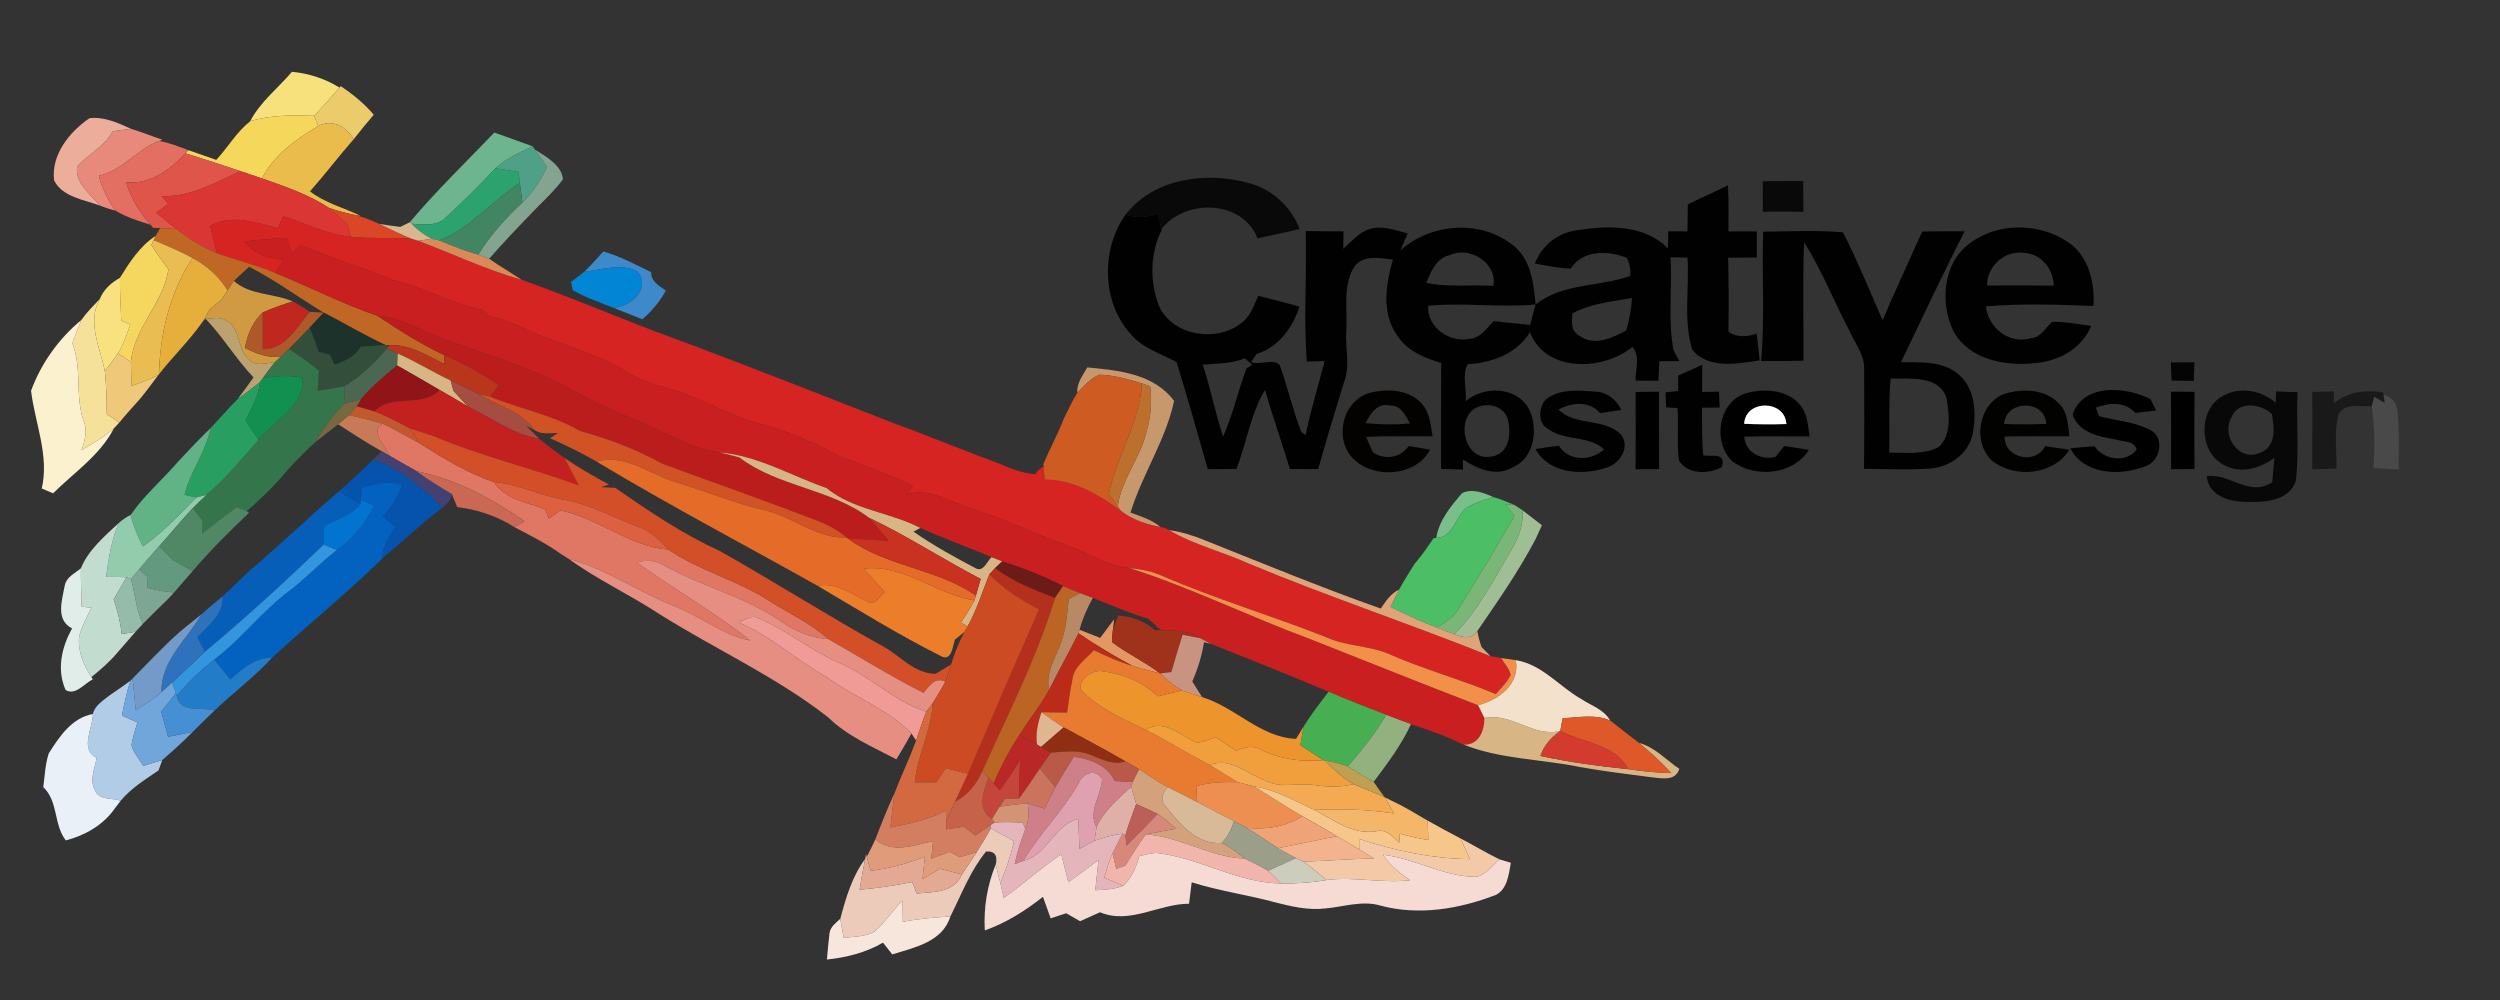 <?xml version="1.0" encoding="UTF-8" ?>
<!DOCTYPE svg PUBLIC "-//W3C//DTD SVG 1.1//EN" "http://www.w3.org/Graphics/SVG/1.1/DTD/svg11.dtd">
<svg width="500pt" height="200pt" viewBox="0 0 500 200" version="1.1" xmlns="http://www.w3.org/2000/svg">
<rect x="0" y="0" width="500" height="200" fill="#333333" stroke="none"/>
<g id="#fefdfbff">
</g>
<g id="#f6e17dff">
<path fill="#f6e17d" opacity="1.00" d=" M 58.39 14.36 C 61.76 14.68 65.03 15.73 67.90 17.52 C 66.23 19.42 64.58 21.34 62.82 23.16 C 58.53 23.05 54.20 22.96 50.04 24.25 C 52.05 20.36 55.60 17.64 58.39 14.36 Z" />
</g>
<g id="#eccb6aff">
<path fill="#eccb6a" opacity="1.00" d=" M 67.90 17.52 L 68.16 17.23 C 70.58 18.86 72.86 20.71 74.75 22.95 C 73.38 24.55 72.04 26.18 70.74 27.84 C 69.20 25.30 66.48 23.73 63.64 25.21 C 63.43 24.70 63.02 23.67 62.82 23.16 C 64.58 21.34 66.23 19.42 67.90 17.52 Z" />
</g>
<g id="#f5d75cff">
<path fill="#f5d75c" opacity="1.00" d=" M 50.04 24.25 C 54.20 22.96 58.53 23.05 62.82 23.16 C 63.02 23.67 63.43 24.70 63.64 25.21 C 59.21 27.85 54.83 30.99 52.38 35.68 C 50.94 35.19 49.50 34.71 48.06 34.22 C 44.41 32.99 40.74 31.78 37.06 30.65 L 37.70 30.04 C 39.55 30.69 41.40 31.34 43.25 31.98 C 45.59 29.48 47.33 26.37 50.04 24.25 Z" />
</g>
<g id="#ecad9aff">
<path fill="#ecad9a" opacity="1.00" d=" M 10.82 36.08 C 10.18 30.98 13.91 26.35 17.90 23.64 C 20.83 23.29 23.62 24.59 26.22 25.77 C 24.99 25.91 23.76 26.07 22.54 26.25 C 20.93 29.34 17.64 30.82 15.43 33.31 C 14.93 36.51 18.10 38.92 20.02 41.12 C 16.82 39.93 12.49 39.43 10.82 36.08 Z" />
</g>
<g id="#eabc4bff">
<path fill="#eabc4b" opacity="1.00" d=" M 63.64 25.21 C 66.48 23.73 69.20 25.30 70.74 27.84 C 67.75 31.25 65.01 34.87 62.00 38.27 C 65.00 40.60 68.73 41.53 72.10 43.16 L 71.19 43.04 C 69.37 42.66 67.57 42.20 65.81 41.58 C 61.68 38.89 57.00 37.29 52.38 35.68 C 54.83 30.99 59.21 27.85 63.64 25.21 Z" />
</g>
<g id="#e78a7bff">
<path fill="#e78a7b" opacity="1.00" d=" M 22.54 26.25 C 23.76 26.07 24.99 25.91 26.22 25.77 C 28.33 26.41 30.38 27.24 32.47 27.94 L 31.86 28.19 C 27.41 29.82 24.54 34.12 19.76 35.13 C 20.42 37.65 21.52 40.03 23.09 42.12 C 22.03 41.86 21.01 41.53 20.02 41.12 C 18.10 38.92 14.93 36.51 15.43 33.31 C 17.64 30.82 20.93 29.34 22.54 26.25 Z" />
</g>
<g id="#6cb58eff">
<path fill="#6cb58e" opacity="1.00" d=" M 98.86 26.51 C 101.42 27.40 103.97 28.35 106.53 29.27 C 103.93 30.51 101.22 31.69 99.08 33.67 C 95.96 37.03 92.69 40.24 89.32 43.35 C 87.55 45.31 84.67 44.93 82.32 44.75 L 81.96 44.45 C 87.20 38.20 93.19 32.44 98.86 26.51 Z" />
</g>
<g id="#e26f61ff">
<path fill="#e26f61" opacity="1.00" d=" M 19.76 35.13 C 24.54 34.12 27.41 29.82 31.86 28.19 C 33.88 28.54 35.78 29.34 37.70 30.04 L 37.06 30.65 C 33.97 34.06 30.08 36.87 25.22 36.47 C 26.18 39.65 27.93 42.49 30.12 44.96 C 27.72 44.18 25.25 43.47 23.09 42.12 C 21.52 40.03 20.42 37.65 19.76 35.13 Z" />
</g>
<g id="#4ea087ff">
<path fill="#4ea087" opacity="1.00" d=" M 99.08 33.67 C 101.22 31.69 103.93 30.51 106.53 29.27 L 106.96 29.89 C 107.77 31.06 108.59 32.24 109.42 33.42 C 108.13 36.01 106.61 38.52 104.47 40.50 C 104.34 39.53 104.10 37.59 103.97 36.62 C 103.91 36.06 103.77 34.94 103.70 34.38 C 102.16 34.14 100.62 33.91 99.08 33.67 Z" />
</g>
<g id="#82a491ff">
<path fill="#82a491" opacity="1.00" d=" M 106.96 29.89 C 109.17 31.33 112.34 32.98 112.59 35.87 C 110.51 38.65 107.85 40.93 105.50 43.48 C 102.88 46.18 100.31 48.93 97.83 51.75 C 97.28 51.55 96.19 51.15 95.64 50.94 C 98.06 47.05 101.12 43.62 104.47 40.50 C 106.61 38.52 108.13 36.01 109.42 33.42 C 108.59 32.24 107.77 31.06 106.96 29.89 Z" />
</g>
<g id="#e0554aff">
<path fill="#e0554a" opacity="1.00" d=" M 25.22 36.47 C 30.08 36.87 33.97 34.06 37.06 30.65 C 40.74 31.78 44.41 32.99 48.06 34.22 C 43.07 36.57 38.08 39.39 32.37 39.24 C 32.79 39.76 33.21 40.28 33.63 40.80 C 32.83 41.38 32.04 41.96 31.24 42.54 C 32.58 43.63 33.92 44.72 35.27 45.80 C 34.46 45.75 32.84 45.67 32.04 45.63 C 31.68 45.61 30.97 45.58 30.62 45.57 L 30.12 44.96 C 27.93 42.49 26.18 39.65 25.22 36.47 Z" />
</g>
<g id="#2ca26eff">
<path fill="#2ca26e" opacity="1.00" d=" M 89.32 43.35 C 92.69 40.24 95.96 37.03 99.08 33.67 C 100.62 33.91 102.16 34.14 103.70 34.38 C 103.77 34.94 103.91 36.06 103.97 36.62 C 98.38 40.14 94.12 45.68 87.84 48.08 C 87.45 48.00 86.69 47.84 86.31 47.76 C 84.83 46.97 83.45 46.00 82.32 44.75 C 84.67 44.93 87.55 45.31 89.32 43.35 Z" />
</g>
<g id="#da3734ff">
<path fill="#da3734" opacity="1.00" d=" M 32.37 39.24 C 38.08 39.39 43.07 36.57 48.06 34.22 C 49.50 34.71 50.94 35.19 52.38 35.68 C 57.00 37.29 61.68 38.89 65.81 41.58 C 67.05 42.66 68.25 43.79 69.47 44.90 C 69.66 45.52 70.04 46.75 70.23 47.36 C 65.45 46.93 61.14 44.69 56.65 43.21 C 56.38 43.81 55.84 45.02 55.57 45.62 C 51.12 44.48 46.44 42.79 42.06 45.17 C 42.48 47.00 42.91 48.82 43.37 50.64 C 40.44 49.44 37.75 47.75 35.27 45.80 C 33.92 44.72 32.58 43.63 31.24 42.54 C 32.04 41.96 32.83 41.38 33.63 40.80 C 33.21 40.28 32.79 39.76 32.37 39.24 Z" />
</g>
<g id="#090909ff">
<path fill="#090909" opacity="1.00" d=" M 225.11 42.94 C 230.71 35.64 241.19 34.26 249.59 36.57 C 254.33 37.75 258.20 41.25 259.93 45.80 C 257.14 46.50 254.31 47.05 251.50 47.66 C 248.50 39.94 237.10 39.69 232.31 45.79 C 232.05 44.74 231.81 43.69 231.56 42.63 C 229.50 43.59 227.26 43.60 225.11 42.94 Z" />
<path fill="#090909" opacity="1.00" d=" M 352.54 36.25 C 355.24 36.22 357.94 36.20 360.65 36.22 C 360.67 38.27 360.67 40.32 360.68 42.37 C 357.97 42.31 355.26 42.31 352.56 42.36 C 352.56 40.32 352.55 38.28 352.54 36.25 Z" />
</g>
<g id="#428563ff">
<path fill="#428563" opacity="1.00" d=" M 87.84 48.08 C 94.12 45.68 98.38 40.14 103.97 36.62 C 104.10 37.59 104.34 39.53 104.47 40.50 C 101.12 43.62 98.06 47.05 95.64 50.94 C 92.96 50.20 90.39 49.15 87.84 48.08 Z" />
</g>
<g id="#010101ff">
<path fill="#010101" opacity="1.00" d=" M 337.57 40.86 C 340.26 39.62 342.92 38.32 345.60 37.07 C 345.74 40.14 345.71 43.21 345.69 46.28 C 347.58 46.27 349.47 46.26 351.37 46.28 C 351.36 48.02 351.36 49.76 351.37 51.50 C 349.45 51.51 347.54 51.52 345.63 51.54 C 345.74 56.47 345.77 61.40 345.69 66.34 C 347.42 67.59 349.41 67.33 351.35 66.75 C 351.55 68.52 351.75 70.30 351.93 72.08 C 347.50 72.72 341.64 73.92 338.45 69.92 C 336.63 64.03 337.89 57.63 337.50 51.52 C 336.37 51.50 335.24 51.47 334.12 51.45 C 334.45 57.65 333.57 63.91 334.70 70.06 C 335.09 70.77 335.47 71.49 335.86 72.21 C 334.53 72.22 333.19 72.23 331.86 72.25 C 331.81 73.55 331.74 74.85 331.68 76.15 C 330.15 76.13 328.63 76.12 327.12 76.12 C 327.05 73.86 328.14 71.33 326.49 69.38 C 320.61 74.20 309.15 74.57 305.98 66.46 C 303.35 70.77 298.36 72.57 293.53 72.85 C 292.34 74.96 293.39 77.82 293.16 80.22 C 296.70 77.22 302.91 77.26 305.57 81.40 C 307.82 85.35 307.03 91.66 302.41 93.54 C 299.11 95.40 295.47 93.74 292.59 91.91 C 292.59 92.41 292.59 93.40 292.59 93.90 C 291.12 93.86 289.66 93.83 288.21 93.79 C 288.22 86.73 288.18 79.67 288.25 72.61 C 284.83 71.57 281.19 70.10 279.29 66.85 C 276.27 62.44 277.19 56.74 278.58 51.92 C 276.02 51.60 272.80 50.92 270.92 53.23 C 268.49 57.03 269.52 61.77 269.25 66.02 C 268.99 69.52 270.13 73.14 268.78 76.51 C 267.00 82.25 265.27 88.01 263.64 93.80 C 261.75 93.82 259.87 93.82 257.98 93.79 C 256.37 88.50 254.52 83.29 252.99 77.98 C 250.13 82.77 249.31 88.58 247.29 93.79 C 245.38 93.82 243.47 93.83 241.56 93.84 C 239.55 86.68 237.48 79.53 235.32 72.41 C 232.21 70.74 228.61 69.69 226.22 66.90 C 220.32 60.56 220.17 49.86 225.11 42.94 C 227.26 43.60 229.50 43.59 231.56 42.63 C 231.81 43.69 232.05 44.74 232.31 45.79 L 232.35 45.96 C 229.99 50.65 229.92 56.37 231.81 61.22 C 234.58 67.28 243.52 68.57 248.45 64.47 C 250.13 63.14 250.80 61.03 251.65 59.15 C 254.40 59.85 257.15 60.56 259.90 61.32 C 258.56 65.49 255.66 69.52 251.28 70.80 C 251.02 71.21 250.49 72.02 250.22 72.43 C 251.85 73.09 254.57 71.62 255.93 72.98 C 257.56 77.41 258.54 82.07 260.28 86.45 C 260.49 86.59 260.92 86.86 261.13 87.00 C 262.13 82.01 263.67 77.14 264.92 72.21 C 264.03 72.24 262.25 72.28 261.36 72.31 C 260.70 63.67 261.39 54.90 261.14 46.21 C 263.66 46.25 266.18 46.27 268.70 46.27 C 268.69 47.14 268.66 48.88 268.65 49.75 C 270.33 48.32 271.79 46.42 274.00 45.79 C 276.55 45.03 279.10 46.08 281.55 46.70 C 281.04 47.82 280.55 48.94 280.07 50.07 C 286.23 44.56 296.31 43.86 302.78 49.19 C 306.23 52.04 306.74 56.73 307.12 60.90 C 299.97 61.55 292.79 60.47 285.65 61.15 C 285.33 65.50 290.06 68.72 294.12 67.72 C 296.22 67.53 297.37 65.57 298.73 64.22 C 301.16 64.50 303.60 64.75 306.04 64.99 C 306.38 63.62 306.74 62.26 307.12 60.90 C 312.55 56.58 319.82 57.41 326.05 55.18 C 326.15 53.93 325.93 52.72 325.37 51.55 C 321.52 50.08 316.66 49.91 314.13 53.72 C 311.71 53.65 309.34 53.12 306.97 52.71 C 308.30 49.23 311.39 46.66 315.09 46.10 C 321.31 45.07 328.84 44.81 333.59 49.70 C 333.60 48.84 333.63 47.12 333.64 46.25 C 334.92 46.26 336.20 46.27 337.49 46.28 C 337.52 44.47 337.54 42.67 337.57 40.86 M 285.26 56.57 C 289.67 57.53 294.21 56.87 298.68 57.18 C 299.48 52.57 293.91 49.15 289.92 51.03 C 287.25 51.63 286.19 54.32 285.26 56.57 M 314.46 62.71 C 314.36 64.33 314.14 66.27 315.88 67.14 C 318.85 69.34 322.45 67.62 325.25 66.07 C 325.88 63.96 326.27 61.78 326.40 59.58 C 322.36 60.36 318.11 60.65 314.46 62.71 M 248.96 71.68 C 246.28 72.73 243.37 72.72 240.54 72.92 C 242.12 77.65 243.04 82.57 244.62 87.30 C 246.59 82.92 247.60 78.19 249.29 73.70 L 250.43 72.91 C 249.94 72.49 249.45 72.09 248.96 71.68 M 295.32 81.50 C 291.05 83.61 292.76 92.14 298.08 91.34 C 301.98 90.95 302.38 86.41 301.43 83.44 C 300.45 81.13 297.46 80.51 295.32 81.50 Z" />
<path fill="#010101" opacity="1.00" d=" M 352.63 46.34 C 357.95 46.28 363.30 46.00 368.60 46.47 C 371.52 52.19 373.93 58.17 376.52 64.05 C 379.07 58.09 381.78 52.21 384.45 46.30 C 387.28 46.25 390.10 46.24 392.93 46.26 C 388.50 54.89 384.42 63.69 380.20 72.43 C 384.18 72.48 388.70 72.13 391.88 75.02 C 395.18 78.02 395.25 82.86 394.53 86.94 C 393.59 90.82 389.91 93.42 386.03 93.70 C 381.63 94.04 377.20 93.79 372.79 93.76 C 372.89 87.14 372.84 80.53 372.83 73.91 C 372.96 70.99 370.94 68.63 369.85 66.07 C 366.74 60.25 364.37 54.01 360.81 48.46 C 360.51 56.35 360.75 64.25 360.69 72.14 C 357.86 72.22 355.04 72.21 352.22 72.20 C 353.00 63.63 352.34 54.96 352.63 46.34 M 378.12 75.69 C 377.67 80.62 377.98 85.58 377.84 90.52 C 381.12 90.51 384.62 90.98 387.67 89.46 C 390.41 87.01 389.84 82.80 389.29 79.55 C 387.70 74.97 381.95 75.84 378.12 75.69 Z" />
<path fill="#010101" opacity="1.00" d=" M 393.79 48.79 C 399.33 44.43 407.77 44.51 413.55 48.38 C 417.71 51.14 419.00 56.48 418.68 61.19 C 411.51 60.92 404.33 60.68 397.18 61.27 C 397.60 65.58 401.90 68.92 406.20 67.64 C 408.18 67.51 409.10 65.55 410.40 64.35 C 413.02 64.33 415.63 64.82 418.23 65.19 C 416.42 69.66 411.75 72.24 407.11 72.61 C 401.10 73.31 393.75 71.96 390.64 66.15 C 388.00 60.57 388.57 52.74 393.79 48.79 M 397.40 57.11 C 401.85 57.08 406.30 57.07 410.75 57.12 C 410.67 53.89 408.33 50.78 404.95 50.60 C 401.06 49.91 397.37 53.20 397.40 57.11 Z" />
<path fill="#010101" opacity="1.00" d=" M 335.66 75.11 C 337.26 74.40 338.85 73.66 340.45 72.95 C 340.43 74.76 340.42 76.57 340.42 78.39 C 341.26 78.37 342.95 78.34 343.80 78.33 C 343.83 79.13 343.90 80.72 343.93 81.51 C 342.75 81.52 341.57 81.53 340.40 81.54 C 340.41 84.71 340.33 87.89 340.66 91.05 C 342.21 91.45 345.26 90.28 344.37 93.43 C 341.76 94.86 337.48 94.96 335.80 92.09 C 335.29 88.62 335.82 85.10 335.48 81.62 C 334.91 81.58 333.77 81.50 333.20 81.46 C 333.17 80.47 333.14 79.47 333.12 78.47 C 333.75 78.41 335.00 78.27 335.63 78.20 C 335.64 77.43 335.65 75.88 335.66 75.11 Z" />
<path fill="#010101" opacity="1.00" d=" M 308.91 80.15 C 311.65 77.59 315.70 78.13 319.13 78.31 C 321.40 78.43 323.33 79.95 324.26 81.99 C 322.85 82.22 321.43 82.43 320.02 82.63 C 317.85 80.11 314.38 80.46 311.71 81.91 C 315.03 85.31 320.82 83.50 324.19 86.90 C 326.03 89.29 324.18 92.51 321.62 93.40 C 316.77 95.20 309.89 94.87 307.11 89.82 C 308.66 89.53 310.22 89.32 311.80 89.16 C 313.75 92.34 318.24 92.23 320.84 89.87 C 317.67 86.96 312.64 88.30 309.32 85.58 C 307.56 84.44 307.84 81.67 308.91 80.15 Z" />
</g>
<g id="#db4627ff">
<path fill="#db4627" opacity="1.00" d=" M 65.81 41.58 C 67.57 42.20 69.37 42.66 71.19 43.04 C 72.80 43.49 74.36 44.09 75.87 44.79 C 77.97 45.77 80.03 46.82 82.17 47.70 C 78.19 47.50 74.20 47.76 70.23 47.36 C 70.04 46.75 69.66 45.52 69.47 44.90 C 68.25 43.79 67.05 42.66 65.81 41.58 Z" />
</g>
<g id="#d62423ff">
<path fill="#d62423" opacity="1.00" d=" M 42.06 45.17 C 46.44 42.79 51.12 44.48 55.57 45.62 C 55.84 45.02 56.38 43.81 56.65 43.21 C 61.14 44.69 65.45 46.93 70.23 47.36 C 74.20 47.76 78.19 47.50 82.17 47.70 C 82.53 47.82 83.26 48.05 83.63 48.16 C 90.53 50.75 97.23 53.95 104.34 55.96 C 113.30 59.15 122.08 62.84 130.95 66.26 C 133.60 67.23 136.25 68.21 138.89 69.20 C 152.35 74.28 165.73 79.55 179.12 84.79 C 180.09 85.15 181.07 85.51 182.05 85.86 C 188.07 88.17 194.05 90.59 200.10 92.82 C 202.31 93.83 204.62 94.64 207.06 94.86 C 207.50 94.16 208.06 93.64 208.73 93.30 C 208.78 93.96 208.89 95.27 208.94 95.93 C 214.72 95.92 219.66 98.91 224.19 102.17 C 226.50 103.95 229.29 104.86 232.12 105.41 C 232.39 105.48 232.92 105.60 233.19 105.67 L 233.82 106.03 C 238.86 109.01 244.62 110.37 249.92 112.79 C 265.81 119.40 282.16 124.82 298.12 131.25 C 298.64 131.34 299.68 131.52 300.20 131.61 C 300.86 132.71 301.87 133.67 302.13 134.98 C 301.46 136.47 300.19 137.58 299.16 138.82 C 292.03 135.81 284.52 133.82 277.45 130.66 C 273.58 129.09 269.25 129.25 265.42 127.52 C 254.44 123.15 243.07 119.80 232.22 115.09 C 230.24 114.20 228.08 113.84 225.93 113.62 C 221.34 113.16 217.43 110.48 213.15 108.97 C 206.79 106.76 200.76 103.70 194.31 101.73 C 190.04 100.49 185.98 97.40 181.35 98.87 C 181.76 98.30 182.18 97.74 182.59 97.17 C 177.78 94.80 172.68 93.14 167.71 91.17 C 162.83 88.50 157.70 86.28 152.31 84.85 C 145.63 83.14 139.76 79.22 133.07 77.52 C 130.43 76.79 127.82 75.85 125.44 74.46 C 119.19 70.53 111.87 68.92 105.21 65.86 C 102.78 64.72 100.28 63.74 97.66 63.11 C 97.36 62.82 96.76 62.23 96.45 61.93 C 90.41 60.87 85.11 57.58 79.16 56.19 C 72.88 53.71 66.47 51.60 60.20 49.08 C 59.58 49.57 58.95 50.05 58.33 50.54 C 58.00 49.54 57.67 48.55 57.34 47.55 C 54.52 47.74 51.70 47.97 48.89 48.28 C 50.76 50.78 53.70 51.67 56.68 51.99 C 56.14 52.86 55.60 53.72 55.07 54.59 C 51.26 53.00 47.25 52.02 43.37 50.64 C 42.91 48.82 42.48 47.00 42.06 45.17 Z" />
</g>
<g id="#d8b78eff">
<path fill="#d8b78e" opacity="1.00" d=" M 80.06 45.38 C 80.53 45.15 81.48 44.68 81.96 44.45 L 82.32 44.75 C 83.45 46.00 84.83 46.97 86.31 47.76 C 85.64 47.86 84.30 48.06 83.63 48.16 C 83.26 48.05 82.53 47.82 82.17 47.70 C 80.03 46.82 77.97 45.77 75.87 44.79 C 77.26 45.02 78.66 45.21 80.06 45.38 Z" />
</g>
<g id="#f3efe8ff">
</g>
<g id="#c16726ff">
<path fill="#c16726" opacity="1.00" d=" M 32.04 45.63 C 32.84 45.67 34.46 45.75 35.27 45.80 C 37.75 47.75 40.44 49.44 43.37 50.64 C 47.25 52.02 51.26 53.00 55.07 54.59 C 61.90 57.35 68.46 60.78 75.45 63.14 C 79.76 66.03 84.15 68.80 88.84 71.03 C 88.85 71.47 88.86 72.35 88.87 72.79 C 85.42 71.16 82.01 68.82 78.02 69.05 L 77.11 69.02 C 72.88 67.06 68.88 64.66 64.74 62.53 C 59.75 59.49 55.03 56.03 49.83 53.35 C 48.79 54.28 47.77 55.22 46.77 56.19 C 46.34 56.81 45.93 57.45 45.52 58.09 C 43.82 55.32 41.36 53.14 38.51 51.61 C 35.99 50.24 33.34 49.13 30.70 48.02 L 31.12 47.19 C 31.35 46.80 31.81 46.02 32.04 45.63 Z" />
</g>
<g id="#f5d75fff">
<path fill="#f5d75f" opacity="1.00" d=" M 23.99 55.56 C 25.89 52.47 28.01 49.18 31.12 47.19 L 30.70 48.02 C 30.59 48.27 30.38 48.76 30.27 49.01 C 31.33 50.69 32.51 52.29 33.69 53.88 C 32.67 60.67 26.84 65.50 26.18 72.40 C 25.54 71.97 24.26 71.12 23.62 70.69 C 24.66 68.86 25.38 66.88 26.06 64.90 C 25.61 64.71 24.70 64.32 24.25 64.13 C 24.12 61.27 23.97 58.42 23.99 55.56 Z" />
</g>
<g id="#c91f20ff">
<path fill="#c91f20" opacity="1.00" d=" M 48.89 48.28 C 51.70 47.97 54.52 47.74 57.34 47.55 C 57.67 48.55 58.00 49.54 58.33 50.54 C 58.95 50.05 59.58 49.57 60.20 49.08 C 66.47 51.60 72.88 53.71 79.16 56.19 C 85.11 57.58 90.41 60.87 96.45 61.93 C 96.76 62.23 97.36 62.82 97.66 63.11 C 100.28 63.74 102.78 64.72 105.21 65.86 C 111.87 68.92 119.19 70.53 125.44 74.46 C 127.82 75.85 130.43 76.79 133.07 77.52 C 139.76 79.22 145.63 83.14 152.31 84.85 C 157.70 86.28 162.83 88.50 167.71 91.17 C 172.68 93.14 177.78 94.80 182.59 97.17 C 182.18 97.74 181.76 98.30 181.35 98.87 C 185.98 97.40 190.04 100.49 194.31 101.73 C 200.76 103.70 206.79 106.76 213.15 108.97 C 217.43 110.48 221.34 113.16 225.93 113.62 C 238.28 117.57 249.93 123.36 262.08 127.83 C 273.25 132.25 284.40 136.73 295.61 141.04 C 296.04 141.88 296.46 142.74 296.87 143.60 C 296.89 146.17 295.77 149.04 292.74 148.93 C 291.24 148.28 289.78 147.54 288.26 146.96 C 286.26 146.19 284.22 145.54 282.20 144.83 C 280.53 144.24 278.87 143.60 277.22 142.96 C 273.38 141.43 269.50 139.99 265.71 138.34 C 257.92 135.00 250.02 131.91 242.15 128.76 C 241.62 128.48 240.56 127.92 240.03 127.64 C 237.94 126.26 235.44 126.07 233.01 126.04 L 231.99 125.91 C 231.21 125.20 230.45 124.46 229.67 123.76 C 225.86 122.67 222.26 121.00 218.57 119.58 C 217.72 119.26 216.87 118.94 216.02 118.63 C 214.86 118.19 213.73 117.72 212.61 117.21 C 208.71 115.20 204.62 113.61 200.44 112.28 C 199.72 112.01 199.01 111.72 198.30 111.43 C 193.58 109.42 188.74 107.69 184.05 105.59 C 178.03 102.43 170.64 102.02 165.31 97.61 C 158.19 95.15 151.52 91.10 143.87 90.48 C 137.54 89.64 132.25 85.88 126.39 83.68 C 121.02 81.59 115.92 78.88 110.86 76.15 C 104.10 72.93 96.92 70.74 89.88 68.23 C 85.07 66.52 80.63 63.67 75.45 63.14 C 68.46 60.78 61.90 57.35 55.07 54.59 C 55.60 53.72 56.14 52.86 56.68 51.99 C 53.70 51.67 50.76 50.78 48.89 48.28 Z" />
</g>
<g id="#eabd52ff">
<path fill="#eabd52" opacity="1.00" d=" M 30.27 49.01 C 30.38 48.76 30.59 48.27 30.70 48.02 C 33.34 49.13 35.99 50.24 38.51 51.61 C 33.96 58.46 32.01 66.70 31.80 74.84 L 31.69 74.97 C 29.98 75.87 28.15 76.54 26.33 77.18 C 26.26 75.59 26.19 73.99 26.18 72.40 C 26.84 65.50 32.67 60.67 33.69 53.88 C 32.51 52.29 31.33 50.69 30.27 49.01 Z" />
</g>
<g id="#d98a59ff">
<path fill="#d98a59" opacity="1.00" d=" M 83.63 48.16 C 84.30 48.06 85.64 47.86 86.31 47.76 C 86.69 47.84 87.45 48.00 87.84 48.08 C 90.39 49.15 92.96 50.20 95.64 50.94 C 96.19 51.15 97.28 51.55 97.83 51.75 C 99.04 52.60 100.28 53.39 101.54 54.17 C 102.48 54.76 103.41 55.36 104.34 55.96 C 97.23 53.95 90.53 50.75 83.63 48.16 Z" />
</g>
<g id="#3e89caff">
<path fill="#3e89ca" opacity="1.00" d=" M 120.67 50.29 C 124.02 51.24 127.09 52.93 130.22 54.42 C 130.17 56.30 131.85 57.18 133.17 58.12 C 131.97 60.31 130.36 62.24 128.46 63.86 C 126.53 63.07 124.59 62.31 122.66 61.56 C 126.06 61.33 130.22 57.90 127.58 54.42 C 124.32 52.46 120.35 54.00 116.86 54.35 C 117.17 54.04 117.79 53.41 118.11 53.10 C 118.97 52.18 119.83 51.24 120.67 50.29 Z" />
</g>
<g id="#fdfdfbff">
</g>
<g id="#e6ae3aff">
<path fill="#e6ae3a" opacity="1.00" d=" M 38.51 51.61 C 41.36 53.14 43.82 55.32 45.52 58.09 C 45.23 58.53 44.65 59.41 44.35 59.85 C 43.56 60.56 42.73 61.23 41.91 61.90 C 41.62 62.44 41.03 63.52 40.74 64.06 C 40.25 64.74 39.75 65.42 39.24 66.09 C 36.87 69.10 34.17 71.83 31.80 74.84 C 32.01 66.70 33.96 58.46 38.51 51.61 Z" />
</g>
<g id="#0285d5ff">
<path fill="#0285d5" opacity="1.00" d=" M 116.86 54.35 C 120.35 54.00 124.32 52.46 127.58 54.42 C 130.22 57.90 126.06 61.33 122.66 61.56 C 119.93 60.44 117.09 59.53 114.54 58.03 C 114.46 57.62 114.30 56.80 114.21 56.39 C 115.10 55.71 115.98 55.03 116.86 54.35 Z" />
</g>
<g id="#f6f4e5ff">
</g>
<g id="#eed6c8ff">
</g>
<g id="#f8e17eff">
<path fill="#f8e17e" opacity="1.00" d=" M 19.96 59.79 C 20.71 57.91 22.25 56.53 23.99 55.56 C 23.97 58.42 24.12 61.27 24.25 64.13 C 24.70 64.32 25.61 64.71 26.06 64.90 C 25.38 66.88 24.66 68.86 23.62 70.69 C 22.77 71.89 21.86 73.05 20.97 74.23 C 20.04 69.51 17.34 64.45 19.96 59.79 Z" />
</g>
<g id="#cf9a41ff">
<path fill="#cf9a41" opacity="1.00" d=" M 45.52 58.09 C 45.93 57.45 46.34 56.81 46.77 56.19 C 50.04 59.10 54.72 58.61 58.56 60.29 C 56.51 60.92 54.49 61.62 52.54 62.50 C 50.53 64.38 49.47 66.94 48.99 69.60 C 51.24 70.71 53.62 71.67 56.18 71.33 C 55.89 71.60 55.30 72.14 55.00 72.41 C 53.35 72.54 51.37 73.37 49.99 72.06 C 47.27 70.07 48.31 65.44 45.00 63.99 C 43.82 63.31 42.39 63.75 41.11 63.74 L 40.74 64.06 C 41.03 63.52 41.62 62.44 41.91 61.90 C 42.73 61.23 43.56 60.56 44.35 59.85 C 44.65 59.41 45.23 58.53 45.52 58.09 Z" />
</g>
<g id="#f6e19bff">
<path fill="#f6e19b" opacity="1.00" d=" M 16.28 63.99 C 17.35 62.45 18.68 61.14 19.96 59.79 C 17.34 64.45 20.04 69.51 20.97 74.23 C 21.28 77.08 21.32 79.95 21.36 82.81 C 22.18 83.39 23.01 83.96 23.84 84.54 C 23.57 84.82 23.05 85.38 22.79 85.66 C 20.83 87.40 18.53 88.70 16.29 90.04 C 16.98 88.15 17.55 86.14 16.72 84.18 C 14.95 79.15 16.48 73.64 14.47 68.68 C 15.04 67.10 15.63 65.53 16.28 63.99 Z" />
</g>
<g id="#fdfdfdff">
</g>
<g id="#c0271eff">
<path fill="#c0271e" opacity="1.00" d=" M 52.54 62.50 C 54.49 61.62 56.51 60.92 58.56 60.29 C 59.76 60.88 60.86 61.64 61.98 62.37 C 59.35 65.36 57.14 69.93 52.54 69.84 C 52.55 67.39 52.56 64.94 52.54 62.50 Z" />
</g>
<g id="#fffffdff">
</g>
<g id="#bca26fff">
<path fill="#bca26f" opacity="1.00" d=" M 41.11 63.74 C 42.39 63.75 43.82 63.31 45.00 63.99 C 48.31 65.44 47.27 70.07 49.99 72.06 C 51.37 73.37 53.35 72.54 55.00 72.41 C 54.15 73.44 53.36 74.52 52.58 75.61 C 52.43 75.82 52.13 76.23 51.98 76.44 C 50.53 77.62 49.00 78.71 47.51 79.84 C 48.62 78.42 49.66 76.95 50.70 75.48 C 47.21 71.81 44.61 67.41 41.11 63.74 Z" />
</g>
<g id="#ad592aff">
<path fill="#ad592a" opacity="1.00" d=" M 48.99 69.60 C 49.47 66.94 50.53 64.38 52.54 62.50 C 52.56 64.94 52.55 67.39 52.54 69.84 C 57.14 69.93 59.35 65.36 61.98 62.37 C 62.67 62.41 64.05 62.49 64.74 62.53 C 63.79 63.54 62.86 64.55 61.91 65.55 C 60.56 66.98 59.21 68.41 57.81 69.79 C 57.40 70.18 56.59 70.94 56.18 71.33 C 53.62 71.67 51.24 70.71 48.99 69.60 Z" />
</g>
<g id="#1d322aff">
<path fill="#1d322a" opacity="1.00" d=" M 64.74 62.53 C 68.88 64.66 72.88 67.06 77.11 69.02 C 75.45 69.08 73.79 69.21 72.13 69.35 C 71.03 71.35 68.94 72.22 66.89 72.92 C 66.58 72.26 66.27 71.60 65.96 70.94 C 65.22 70.76 64.49 70.56 63.75 70.38 C 63.20 68.75 62.62 67.12 61.91 65.55 C 62.86 64.55 63.79 63.54 64.74 62.53 Z" />
</g>
<g id="#bb1d1dff">
<path fill="#bb1d1d" opacity="1.00" d=" M 75.45 63.14 C 80.63 63.67 85.07 66.52 89.88 68.23 C 96.92 70.74 104.10 72.93 110.86 76.15 C 115.92 78.88 121.02 81.59 126.39 83.68 C 132.25 85.88 137.54 89.64 143.87 90.48 C 145.22 90.77 146.55 91.12 147.88 91.50 C 155.65 97.37 166.08 97.73 173.86 103.58 C 175.19 105.08 176.46 106.63 177.75 108.17 C 175.07 107.98 172.38 107.82 169.69 107.79 C 169.59 107.72 169.40 107.57 169.30 107.50 C 167.50 105.92 165.35 104.84 163.13 104.00 C 152.97 100.09 142.68 96.50 132.47 92.74 C 127.25 89.83 121.68 87.78 115.94 86.16 C 110.35 82.87 103.93 81.80 98.00 79.31 C 98.60 78.55 99.20 77.79 99.80 77.03 C 96.35 74.67 92.67 72.69 88.84 71.03 C 84.15 68.80 79.76 66.03 75.45 63.14 Z" />
</g>
<g id="#fbf1ceff">
<path fill="#fbf1ce" opacity="1.00" d=" M 6.21 78.16 C 8.21 72.67 11.80 67.67 16.28 63.99 C 15.63 65.53 15.04 67.10 14.47 68.68 C 16.48 73.64 14.95 79.15 16.72 84.18 C 17.55 86.14 16.98 88.15 16.29 90.04 C 18.53 88.70 20.83 87.40 22.79 85.66 C 20.02 91.04 14.82 94.49 10.62 98.66 C 9.86 98.34 9.11 98.02 8.35 97.70 C 9.89 91.14 7.00 84.64 6.21 78.16 Z" />
</g>
<g id="#f0e0cdff">
</g>
<g id="#f6f3ecff">
</g>
<g id="#334f3bff">
<path fill="#334f3b" opacity="1.00" d=" M 57.81 69.79 C 59.21 68.41 60.56 66.98 61.91 65.55 C 62.62 67.12 63.20 68.75 63.75 70.38 C 64.49 70.56 65.22 70.76 65.96 70.94 C 66.27 71.60 66.58 72.26 66.89 72.92 C 68.94 72.22 71.03 71.35 72.13 69.35 C 73.79 69.21 75.45 69.08 77.11 69.02 L 78.02 69.05 L 77.35 69.75 C 74.93 72.65 72.18 75.27 68.93 77.22 C 67.15 77.61 65.34 77.87 63.54 78.15 C 63.62 76.80 63.70 75.45 63.79 74.10 C 61.86 72.58 59.86 71.15 57.81 69.79 Z" />
</g>
<g id="#b9351cff">
<path fill="#b9351c" opacity="1.00" d=" M 78.02 69.05 C 82.01 68.82 85.42 71.16 88.87 72.79 C 88.86 72.35 88.85 71.47 88.84 71.03 C 92.67 72.69 96.35 74.67 99.80 77.03 C 99.20 77.79 98.60 78.55 98.00 79.31 C 97.47 79.19 96.40 78.96 95.86 78.85 C 93.95 77.95 92.04 77.04 90.14 76.12 C 86.56 74.42 83.19 72.32 79.57 70.71 C 79.01 70.47 77.90 69.99 77.35 69.75 L 78.02 69.05 Z" />
</g>
<g id="#35754cff">
<path fill="#35754c" opacity="1.00" d=" M 56.18 71.33 C 56.59 70.94 57.40 70.18 57.81 69.79 C 59.86 71.15 61.86 72.58 63.79 74.10 C 63.70 75.45 63.62 76.80 63.54 78.15 C 65.34 77.87 67.15 77.61 68.93 77.22 C 68.88 78.40 68.83 79.58 68.78 80.76 C 66.53 83.08 64.67 85.73 62.98 88.48 C 60.43 90.84 58.00 93.33 55.79 96.01 C 53.77 98.21 51.59 100.26 49.36 102.24 C 48.69 101.96 48.02 101.68 47.34 101.41 C 45.01 103.16 42.68 104.91 40.39 106.71 C 40.45 105.89 40.51 105.07 40.58 104.25 C 39.90 103.37 39.22 102.50 38.55 101.62 C 39.43 100.71 40.34 99.83 41.27 98.98 C 45.18 95.72 48.39 91.75 51.73 87.94 C 54.84 84.13 61.07 81.15 60.44 75.53 C 57.85 74.97 55.18 75.24 52.58 75.61 C 53.36 74.52 54.15 73.44 55.00 72.41 C 55.30 72.14 55.89 71.60 56.18 71.33 Z" />
</g>
<g id="#4b6751ff">
<path fill="#4b6751" opacity="1.00" d=" M 68.93 77.22 C 72.18 75.27 74.93 72.65 77.35 69.75 C 77.90 69.99 79.01 70.47 79.57 70.71 C 79.55 71.50 79.45 72.29 79.43 73.09 C 76.86 75.15 74.35 77.31 72.21 79.83 C 71.07 80.16 69.93 80.47 68.78 80.76 C 68.83 79.58 68.88 78.40 68.93 77.22 Z" />
</g>
<g id="#efc979ff">
<path fill="#efc979" opacity="1.00" d=" M 20.97 74.23 C 21.86 73.05 22.77 71.89 23.62 70.69 C 24.26 71.12 25.54 71.97 26.18 72.40 C 26.19 73.99 26.26 75.59 26.33 77.18 C 28.15 76.54 29.98 75.87 31.69 74.97 C 30.48 76.56 29.32 78.20 28.03 79.74 C 26.64 81.35 25.17 82.88 23.84 84.54 C 23.01 83.96 22.18 83.39 21.36 82.81 C 21.32 79.95 21.28 77.08 20.97 74.23 Z" />
</g>
<g id="#d8b585ff">
<path fill="#d8b585" opacity="1.00" d=" M 79.43 73.09 C 79.45 72.29 79.55 71.50 79.57 70.71 C 83.19 72.32 86.56 74.42 90.14 76.12 C 90.28 76.63 90.55 77.65 90.69 78.16 C 91.65 79.20 92.61 80.24 93.55 81.29 C 91.69 80.17 89.82 79.06 87.93 77.99 C 85.11 76.34 82.27 74.71 79.43 73.09 Z" />
<path fill="#d8b585" opacity="1.00" d=" M 143.87 90.48 C 151.52 91.10 158.19 95.15 165.31 97.61 C 170.64 102.02 178.03 102.43 184.05 105.59 L 182.71 106.33 C 186.63 109.08 190.86 111.40 195.10 113.63 C 196.64 114.55 197.41 112.26 198.30 111.43 C 199.01 111.72 199.72 112.01 200.44 112.28 L 199.00 113.63 C 198.72 113.93 198.15 114.55 197.87 114.85 C 196.47 118.34 195.37 121.96 193.54 125.26 C 193.20 125.08 192.52 124.72 192.18 124.55 C 193.12 123.07 194.08 121.61 194.90 120.07 L 195.18 119.12 C 195.51 118.01 195.81 116.89 196.14 115.79 C 188.63 111.87 181.52 107.22 173.86 103.58 C 166.08 97.73 155.65 97.37 147.88 91.50 C 146.55 91.12 145.22 90.77 143.87 90.48 Z" />
<path fill="#d8b585" opacity="1.00" d=" M 296.87 143.60 C 302.29 142.48 306.61 147.49 312.05 146.20 C 310.26 147.46 308.78 149.08 308.09 151.19 C 313.88 152.44 319.75 153.24 325.65 153.84 C 328.51 154.27 331.38 154.56 334.28 154.62 C 332.26 152.46 330.09 150.45 327.80 148.58 C 330.98 149.43 333.22 151.98 335.87 153.78 C 334.98 156.49 331.98 155.57 329.79 155.39 C 325.18 154.80 320.58 154.21 316.01 153.41 C 308.29 151.81 300.12 151.86 292.74 148.93 C 295.77 149.04 296.89 146.17 296.87 143.60 Z" />
</g>
<g id="#040404ff">
<path fill="#040404" opacity="1.00" d=" M 434.17 72.50 C 435.74 72.48 437.31 72.45 438.89 72.44 C 438.85 73.69 438.80 74.94 438.76 76.19 C 437.27 76.15 435.78 76.13 434.30 76.11 C 434.25 74.91 434.20 73.70 434.17 72.50 Z" />
</g>
<g id="#c8986dff">
<path fill="#c8986d" opacity="1.00" d=" M 217.46 73.48 C 223.68 74.07 230.77 74.73 234.82 80.18 C 233.16 88.00 228.45 94.87 226.10 102.51 C 228.19 103.28 230.38 103.95 232.12 105.41 C 229.29 104.86 226.50 103.95 224.19 102.17 L 223.53 101.30 C 224.28 95.81 228.15 91.50 229.35 86.16 C 230.18 83.27 230.42 80.24 230.04 77.27 C 229.62 77.12 228.80 76.82 228.38 76.67 C 225.63 75.84 222.83 75.05 219.95 74.94 C 218.09 75.60 216.84 77.24 215.47 78.55 C 215.30 76.61 216.58 75.07 217.46 73.48 Z" />
</g>
<g id="#911518ff">
<path fill="#911518" opacity="1.00" d=" M 72.21 79.83 C 74.35 77.31 76.86 75.15 79.43 73.09 C 82.27 74.71 85.11 76.34 87.93 77.99 C 84.37 81.66 78.50 78.59 74.86 82.28 C 73.98 82.03 72.22 81.51 71.34 81.25 C 71.56 80.90 72.00 80.19 72.21 79.83 Z" />
</g>
<g id="#129050ff">
<path fill="#129050" opacity="1.00" d=" M 52.58 75.61 C 55.18 75.24 57.85 74.97 60.44 75.53 C 61.07 81.15 54.84 84.13 51.73 87.94 C 50.81 86.66 49.82 85.43 49.11 84.03 C 50.29 81.58 51.71 79.21 51.98 76.44 C 52.13 76.23 52.43 75.82 52.58 75.61 Z" />
</g>
<g id="#ce5b22ff">
<path fill="#ce5b22" opacity="1.00" d=" M 215.47 78.55 C 216.84 77.24 218.09 75.60 219.95 74.94 C 222.83 75.05 225.63 75.84 228.38 76.67 C 227.92 84.54 223.36 91.21 221.76 98.78 C 222.34 99.62 222.93 100.46 223.53 101.30 L 224.19 102.17 C 219.66 98.91 214.72 95.92 208.94 95.93 C 208.89 95.27 208.78 93.96 208.73 93.30 L 208.66 92.84 C 209.92 89.80 211.54 86.93 212.71 83.85 C 213.60 82.07 214.40 80.24 215.47 78.55 Z" />
</g>
<g id="#a44d40ff">
<path fill="#a44d40" opacity="1.00" d=" M 90.14 76.12 C 92.04 77.04 93.95 77.95 95.86 78.85 C 99.52 81.29 104.33 82.21 106.92 86.03 C 106.50 85.81 105.65 85.37 105.23 85.16 C 106.11 86.03 106.98 86.90 107.87 87.76 C 102.61 86.92 98.25 83.56 93.55 81.29 C 92.61 80.24 91.65 79.20 90.69 78.16 C 90.55 77.65 90.28 76.63 90.14 76.12 Z" />
</g>
<g id="#fcfcfcff">
</g>
<g id="#289e61ff">
<path fill="#289e61" opacity="1.00" d=" M 47.51 79.84 C 49.00 78.71 50.53 77.62 51.98 76.44 C 51.71 79.21 50.29 81.58 49.11 84.03 C 49.82 85.43 50.81 86.66 51.73 87.94 C 48.39 91.75 45.18 95.72 41.27 98.98 C 40.77 99.11 39.76 99.37 39.26 99.50 C 38.67 99.37 37.50 99.11 36.91 98.98 C 38.02 94.26 41.20 90.36 42.13 85.60 C 43.43 84.24 44.68 82.84 45.94 81.45 C 46.33 81.04 47.12 80.24 47.51 79.84 Z" />
</g>
<g id="#bd6f2dff">
<path fill="#bd6f2d" opacity="1.00" d=" M 228.38 76.67 C 228.80 76.82 229.62 77.12 230.04 77.27 C 230.42 80.24 230.18 83.27 229.35 86.16 C 228.15 91.50 224.28 95.81 223.53 101.30 C 222.93 100.46 222.34 99.62 221.76 98.78 C 223.36 91.21 227.92 84.54 228.38 76.67 Z" />
</g>
<g id="#c3211fff">
<path fill="#c3211f" opacity="1.00" d=" M 87.93 77.99 C 89.82 79.06 91.69 80.17 93.55 81.29 C 98.25 83.56 102.61 86.92 107.87 87.76 C 109.48 89.11 111.16 90.36 112.87 91.57 C 113.81 93.42 114.78 95.25 115.75 97.08 C 106.19 93.55 96.23 91.24 86.84 87.26 C 85.22 86.68 83.57 86.21 81.94 85.68 C 79.63 84.44 77.31 83.20 74.86 82.28 C 78.50 78.59 84.37 81.66 87.93 77.99 Z" />
</g>
<g id="#030201ff">
<path fill="#030201" opacity="1.00" d=" M 273.57 78.68 C 277.12 77.69 281.60 77.74 284.28 80.66 C 285.97 82.42 286.12 84.97 286.51 87.25 C 282.08 87.31 277.64 87.15 273.22 87.39 C 273.66 88.43 274.12 89.46 274.58 90.50 C 277.06 92.05 280.02 91.61 281.75 89.21 C 282.82 89.39 284.95 89.75 286.02 89.92 C 282.76 96.30 271.35 95.89 268.94 89.01 C 267.63 84.99 269.44 80.16 273.57 78.68 M 273.13 84.63 C 276.07 84.93 279.03 84.95 281.98 84.70 C 281.12 83.15 280.20 81.01 278.07 81.12 C 275.51 80.47 274.07 82.68 273.13 84.63 Z" />
</g>
<g id="#000000ff">
<path fill="#000000" opacity="1.00" d=" M 327.12 78.39 C 328.68 78.37 330.23 78.35 331.80 78.34 C 331.80 83.50 331.83 88.66 331.82 93.83 C 330.25 93.83 328.68 93.84 327.12 93.85 C 327.16 88.69 327.14 83.54 327.12 78.39 Z" />
<path fill="#000000" opacity="1.00" d=" M 414.52 82.93 C 416.63 76.58 425.24 77.32 430.09 79.82 C 430.38 80.39 430.96 81.53 431.25 82.11 C 429.86 82.26 428.48 82.42 427.10 82.58 C 424.98 80.34 421.86 80.47 419.19 81.52 C 419.34 81.95 419.64 82.81 419.79 83.24 C 423.21 84.13 426.89 84.35 430.07 86.00 C 433.11 87.56 432.01 92.45 428.92 93.30 C 424.01 95.24 416.79 94.95 414.07 89.68 C 415.68 89.49 417.31 89.35 418.94 89.26 C 420.63 92.04 425.41 92.64 427.33 89.88 C 426.75 88.05 424.57 88.39 423.11 87.89 C 419.74 87.33 415.82 86.58 414.52 82.93 Z" />
<path fill="#000000" opacity="1.00" d=" M 434.20 78.34 C 435.76 78.34 437.33 78.36 438.90 78.37 C 438.85 83.51 438.87 88.65 438.90 93.80 C 437.33 93.82 435.77 93.83 434.22 93.84 C 434.18 88.67 434.25 83.50 434.20 78.34 Z" />
</g>
<g id="#010000ff">
<path fill="#010000" opacity="1.00" d=" M 348.84 78.76 C 352.56 77.62 357.37 77.78 360.04 81.01 C 361.51 82.75 361.56 85.13 361.92 87.28 C 357.56 87.28 353.21 87.19 348.85 87.33 C 349.06 90.50 352.18 92.07 355.07 91.39 C 355.52 90.84 356.42 89.75 356.86 89.20 C 358.50 89.44 360.13 89.70 361.77 89.97 C 358.62 94.99 351.13 95.67 346.53 92.32 C 342.54 88.61 343.51 80.74 348.84 78.76 M 348.83 84.76 C 351.64 84.89 354.46 84.91 357.28 84.81 C 357.02 79.91 349.09 79.85 348.83 84.76 Z" />
</g>
<g id="#020200ff">
<path fill="#020200" opacity="1.00" d=" M 400.76 78.81 C 404.49 77.60 409.35 77.78 412.06 81.00 C 413.58 82.72 413.56 85.11 413.89 87.25 C 409.56 87.28 405.25 87.23 400.93 87.29 C 400.81 91.65 407.08 93.05 409.03 89.23 C 410.64 89.46 412.26 89.70 413.88 89.95 C 410.67 95.00 403.16 95.71 398.54 92.27 C 394.44 88.64 395.59 80.88 400.76 78.81 M 400.82 84.79 C 403.63 84.90 406.45 84.90 409.27 84.78 C 408.94 79.85 401.18 79.93 400.82 84.79 Z" />
</g>
<g id="#080808ff">
<path fill="#080808" opacity="1.00" d=" M 445.07 78.93 C 448.39 77.33 452.40 78.17 455.13 80.55 C 455.16 79.98 455.20 78.84 455.22 78.28 C 456.64 78.34 458.07 78.39 459.51 78.44 C 459.25 84.32 459.83 90.22 459.19 96.07 C 458.04 99.94 453.44 100.49 450.02 100.38 C 446.53 100.53 441.73 99.50 441.35 95.23 C 446.02 94.63 449.94 99.49 454.45 96.44 C 454.58 94.82 454.72 93.20 454.87 91.58 C 452.06 93.64 448.20 94.84 444.93 93.07 C 439.54 90.50 439.52 81.33 445.07 78.93 M 446.31 83.44 C 444.17 87.07 447.77 92.46 452.02 90.56 C 455.27 89.37 454.92 85.53 454.35 82.78 C 452.15 80.73 447.59 80.11 446.31 83.44 Z" />
</g>
<g id="#19191aff">
<path fill="#19191a" opacity="1.00" d=" M 462.44 78.38 C 463.87 78.36 465.31 78.34 466.75 78.30 C 466.76 78.90 466.76 80.08 466.77 80.67 C 469.55 78.30 473.12 77.96 476.62 78.46 L 476.71 79.00 C 476.78 79.40 476.91 80.21 476.98 80.61 C 476.45 80.31 475.38 79.70 474.85 79.40 C 474.72 79.87 474.47 80.79 474.35 81.25 C 472.13 81.38 469.05 80.47 467.71 82.86 C 466.77 86.38 467.33 90.09 467.31 93.69 C 465.69 93.77 464.06 93.83 462.45 93.88 C 462.45 88.71 462.51 83.55 462.44 78.38 Z" />
</g>
<g id="#d15224ff">
<path fill="#d15224" opacity="1.00" d=" M 95.86 78.85 C 96.40 78.96 97.47 79.19 98.00 79.31 C 103.93 81.80 110.35 82.87 115.94 86.16 C 121.68 87.78 127.25 89.83 132.47 92.74 C 142.68 96.50 152.97 100.09 163.13 104.00 C 165.35 104.84 167.50 105.92 169.30 107.50 C 163.41 107.77 158.69 103.43 153.16 102.09 C 147.01 100.75 141.23 98.21 135.20 96.46 C 129.94 94.91 125.12 90.66 119.32 92.32 C 116.32 90.56 113.16 89.08 110.00 87.63 C 110.40 87.37 111.21 86.87 111.61 86.62 C 110.04 86.60 108.31 86.96 106.92 86.03 C 104.33 82.21 99.52 81.29 95.86 78.85 Z" />
</g>
<g id="#494949ff">
<path fill="#494949" opacity="1.00" d=" M 476.71 79.00 C 478.23 79.24 479.29 80.49 479.47 81.98 C 479.97 85.93 479.65 89.92 479.77 93.89 C 478.07 93.81 476.38 93.73 474.69 93.62 C 475.00 89.49 474.90 85.35 474.35 81.25 C 474.47 80.79 474.72 79.87 474.85 79.40 C 475.38 79.70 476.45 80.31 476.98 80.61 C 476.91 80.21 476.78 79.40 476.71 79.00 Z" />
</g>
<g id="#776840ff">
<path fill="#776840" opacity="1.00" d=" M 68.78 80.76 C 69.93 80.47 71.07 80.16 72.21 79.83 C 72.00 80.19 71.56 80.90 71.34 81.25 C 70.96 81.70 70.20 82.59 69.82 83.04 C 69.10 83.66 68.37 84.27 67.63 84.86 C 66.09 86.08 64.52 87.25 62.98 88.48 C 64.67 85.73 66.53 83.08 68.78 80.76 Z" />
</g>
<g id="#ffffffff">
<path fill="#ffffff" opacity="1.00" d=" M 348.83 84.76 C 349.09 79.85 357.02 79.91 357.28 84.81 C 354.46 84.91 351.64 84.89 348.83 84.76 Z" />
</g>
<g id="#c3582fff">
<path fill="#c3582f" opacity="1.00" d=" M 69.82 83.04 C 70.20 82.59 70.96 81.70 71.34 81.25 C 72.22 81.51 73.98 82.03 74.86 82.28 C 77.31 83.20 79.63 84.44 81.94 85.68 C 82.59 86.67 83.24 87.66 83.90 88.65 C 81.44 87.35 79.03 85.96 76.53 84.74 C 74.32 84.06 72.06 83.57 69.82 83.04 Z" />
</g>
<g id="#c87a58ff">
<path fill="#c87a58" opacity="1.00" d=" M 67.63 84.86 C 68.37 84.27 69.10 83.66 69.82 83.04 C 72.06 83.57 74.32 84.06 76.53 84.74 C 73.84 86.22 77.17 89.33 77.98 91.19 C 77.57 90.96 76.75 90.50 76.34 90.26 C 73.36 88.58 70.50 86.71 67.63 84.86 Z" />
</g>
<g id="#c8a47dff">
</g>
<g id="#e07764ff">
<path fill="#e07764" opacity="1.00" d=" M 77.98 91.19 C 77.17 89.33 73.84 86.22 76.53 84.74 C 79.03 85.96 81.44 87.35 83.90 88.65 C 88.62 91.65 93.46 94.58 98.78 96.42 C 101.06 99.90 105.41 100.47 109.01 101.83 C 109.26 102.45 109.51 103.08 109.77 103.70 C 110.53 103.16 111.29 102.62 112.06 102.09 C 119.70 103.61 125.83 109.30 133.70 109.93 C 139.98 114.21 147.51 116.03 153.86 120.18 C 157.81 122.69 162.14 124.64 165.64 127.81 C 162.08 127.59 158.82 126.12 155.93 124.09 C 148.78 119.28 140.28 117.26 132.81 113.09 C 131.16 112.03 129.22 111.98 127.37 112.46 C 134.81 117.87 142.88 122.40 150.09 128.12 C 144.50 127.03 140.08 123.21 134.84 121.23 C 127.64 118.40 121.22 113.75 113.70 111.74 C 113.35 111.53 112.65 111.10 112.30 110.88 C 109.35 108.73 106.08 107.11 102.86 105.41 C 103.37 105.12 104.39 104.54 104.90 104.25 C 98.39 99.71 91.16 95.83 83.33 94.24 C 81.54 93.23 79.75 92.23 77.98 91.19 Z" />
</g>
<g id="#eddccaff">
</g>
<g id="#61b285ff">
<path fill="#61b285" opacity="1.00" d=" M 35.72 92.21 C 37.80 89.95 39.93 87.75 42.13 85.60 C 41.20 90.36 38.02 94.26 36.91 98.98 C 37.50 99.11 38.67 99.37 39.26 99.50 C 35.88 102.96 32.56 106.50 28.58 109.31 C 27.56 107.28 26.65 105.19 26.14 102.98 C 28.86 99.01 32.60 95.86 35.72 92.21 Z" />
</g>
<g id="#d24f27ff">
<path fill="#d24f27" opacity="1.00" d=" M 81.94 85.68 C 83.57 86.21 85.22 86.68 86.84 87.26 C 96.23 91.24 106.19 93.55 115.75 97.08 C 114.78 95.25 113.81 93.42 112.87 91.57 C 115.72 93.55 118.74 95.25 121.78 96.90 C 121.39 97.03 120.62 97.29 120.23 97.43 C 120.94 97.46 122.35 97.53 123.06 97.57 C 129.72 102.20 136.48 106.79 143.88 110.15 C 154.91 116.37 165.60 123.17 176.67 129.31 C 180.12 131.20 182.87 134.74 187.12 134.76 C 188.15 134.13 189.18 133.50 190.22 132.89 C 189.85 134.05 189.49 135.22 189.07 136.37 C 186.99 135.28 185.88 137.24 184.69 138.57 C 178.17 135.30 171.99 131.41 165.64 127.81 C 162.14 124.64 157.81 122.69 153.86 120.18 C 147.51 116.03 139.98 114.21 133.70 109.93 C 131.99 108.13 130.21 106.26 127.80 105.42 C 122.88 103.61 118.23 100.96 113.03 100.00 C 108.18 99.17 103.71 96.85 98.78 96.42 C 93.46 94.58 88.62 91.65 83.90 88.65 C 83.24 87.66 82.59 86.67 81.94 85.68 Z" />
</g>
<g id="#434172ff">
<path fill="#434172" opacity="1.00" d=" M 76.34 90.26 C 76.75 90.50 77.57 90.96 77.98 91.19 C 79.75 92.23 81.54 93.23 83.33 94.24 C 85.57 95.91 87.94 97.39 90.36 98.79 C 90.31 100.01 89.37 100.75 88.52 101.48 C 84.39 97.65 80.09 93.68 74.58 91.99 C 75.02 91.56 75.90 90.69 76.34 90.26 Z" />
</g>
<g id="#e46c28ff">
<path fill="#e46c28" opacity="1.00" d=" M 119.32 92.32 C 125.12 90.66 129.94 94.91 135.20 96.46 C 141.23 98.21 147.01 100.75 153.16 102.09 C 158.69 103.43 163.41 107.77 169.30 107.50 C 169.40 107.57 169.59 107.72 169.69 107.79 C 177.31 113.34 187.47 113.72 195.18 119.12 L 194.90 120.07 C 187.22 118.90 180.73 112.77 172.73 113.73 C 174.11 115.32 175.53 116.87 176.96 118.41 C 175.89 119.17 175.05 121.31 173.52 120.32 C 170.33 118.79 167.26 116.43 163.48 117.14 C 148.75 108.88 133.79 101.03 119.32 92.32 Z" />
</g>
<g id="#d4c0a5ff">
</g>
<g id="#0653adff">
<path fill="#0653ad" opacity="1.00" d=" M 68.11 97.99 C 70.29 96.01 72.48 94.05 74.58 91.99 C 80.09 93.68 84.39 97.65 88.52 101.48 C 87.20 102.53 85.87 103.56 84.59 104.65 C 81.92 107.00 79.25 109.33 76.52 111.61 C 76.43 109.22 78.06 107.36 78.96 105.28 C 78.15 104.61 77.34 103.96 76.51 103.32 C 78.25 101.49 79.64 99.35 80.44 96.94 C 77.76 96.14 75.00 96.68 72.41 97.54 C 72.35 98.14 72.23 99.33 72.17 99.93 L 72.06 100.86 C 70.66 99.97 69.25 99.10 67.83 98.24 L 68.11 97.99 Z" />
</g>
<g id="#cb6853ff">
<path fill="#cb6853" opacity="1.00" d=" M 83.33 94.24 C 91.16 95.83 98.39 99.71 104.90 104.25 C 104.39 104.54 103.37 105.12 102.86 105.41 C 99.40 103.21 95.50 101.90 91.44 101.41 C 91.08 100.54 90.71 99.67 90.36 98.79 C 87.94 97.39 85.57 95.91 83.33 94.24 Z" />
</g>
<g id="#0362bfff">
<path fill="#0362bf" opacity="1.00" d=" M 72.41 97.54 C 75.00 96.68 77.76 96.14 80.44 96.94 C 79.64 99.35 78.25 101.49 76.51 103.32 C 77.34 103.96 78.15 104.61 78.96 105.28 C 78.06 107.36 76.43 109.22 76.52 111.61 C 75.87 112.22 75.25 112.84 74.62 113.47 C 68.05 119.71 61.05 125.47 54.36 131.58 C 50.96 131.48 48.45 133.80 46.06 135.88 C 44.99 134.55 43.92 133.22 42.85 131.89 C 48.37 127.76 52.50 122.10 58.05 118.03 C 61.33 115.55 64.09 112.47 67.38 110.00 C 70.63 107.78 73.01 104.61 74.85 101.18 C 73.96 100.76 73.06 100.34 72.17 99.93 C 72.23 99.33 72.35 98.14 72.41 97.54 Z" />
</g>
<g id="#dd6040ff">
<path fill="#dd6040" opacity="1.00" d=" M 98.78 96.42 C 103.71 96.85 108.18 99.17 113.03 100.00 C 118.23 100.96 122.88 103.61 127.80 105.42 C 130.21 106.26 131.99 108.13 133.70 109.93 C 125.83 109.30 119.70 103.61 112.06 102.09 C 111.29 102.62 110.53 103.16 109.77 103.70 C 109.51 103.08 109.26 102.45 109.01 101.83 C 105.41 100.47 101.06 99.90 98.78 96.42 Z" />
</g>
<g id="#c2947bff">
</g>
<g id="#79bf89ff">
<path fill="#79bf89" opacity="1.00" d=" M 292.44 98.61 C 294.46 97.65 296.77 98.56 298.67 99.42 C 296.87 99.98 295.05 100.55 293.41 101.50 C 291.04 103.21 290.71 107.57 287.25 107.57 C 287.81 104.05 290.18 101.22 292.44 98.61 Z" />
</g>
<g id="#93ccadff">
<path fill="#93ccad" opacity="1.00" d=" M 39.26 99.50 C 39.76 99.37 40.77 99.11 41.27 98.98 C 40.34 99.83 39.43 100.71 38.55 101.62 C 36.24 104.09 34.11 106.72 31.85 109.23 C 30.50 110.75 29.16 112.28 27.85 113.84 C 27.30 114.50 26.75 115.16 26.20 115.83 L 25.30 115.44 C 23.95 115.37 22.59 115.39 21.23 115.39 C 21.70 111.73 22.31 108.06 23.72 104.63 C 24.44 103.97 25.25 103.42 26.14 102.98 C 26.65 105.19 27.56 107.28 28.58 109.31 C 32.56 106.50 35.88 102.96 39.26 99.50 Z" />
</g>
<g id="#065eb9ff">
<path fill="#065eb9" opacity="1.00" d=" M 49.86 114.20 C 55.98 109.03 61.73 103.44 67.83 98.24 C 69.25 99.10 70.66 99.97 72.06 100.86 C 70.22 103.09 67.35 103.83 64.93 105.20 C 64.55 106.41 64.74 107.69 64.72 108.93 C 57.03 116.30 49.17 123.53 40.98 130.35 C 40.48 129.38 39.98 128.41 39.48 127.44 C 41.62 125.07 44.84 122.87 44.51 119.27 C 46.34 117.63 48.03 115.87 49.86 114.20 Z" />
</g>
<g id="#4cbf66ff">
<path fill="#4cbf66" opacity="1.00" d=" M 298.67 99.42 C 300.14 99.79 301.53 100.44 302.94 101.03 C 302.46 100.99 301.51 100.90 301.03 100.86 C 301.65 101.63 302.28 102.40 302.91 103.17 C 299.33 109.42 295.60 115.58 291.76 121.66 C 290.78 123.46 289.05 124.55 287.31 125.50 C 284.16 124.29 281.09 122.91 278.09 121.37 C 278.66 120.21 279.24 119.05 279.83 117.90 C 280.77 116.17 281.83 114.50 282.88 112.83 C 284.26 111.20 285.51 109.46 286.68 107.67 L 287.25 107.57 C 290.71 107.57 291.04 103.21 293.41 101.50 C 295.05 100.55 296.87 99.98 298.67 99.42 Z" />
</g>
<g id="#0174cfff">
<path fill="#0174cf" opacity="1.00" d=" M 72.17 99.93 C 73.06 100.34 73.96 100.76 74.85 101.18 C 73.01 104.61 70.63 107.78 67.38 110.00 C 66.71 109.73 65.38 109.20 64.72 108.93 C 64.74 107.69 64.55 106.41 64.93 105.20 C 67.35 103.83 70.22 103.09 72.06 100.86 L 72.17 99.93 Z" />
</g>
<g id="#508866ff">
<path fill="#508866" opacity="1.00" d=" M 47.34 101.41 C 48.02 101.68 48.69 101.96 49.36 102.24 L 49.81 102.56 C 45.88 106.27 42.05 110.10 38.52 114.21 C 37.23 113.48 35.94 112.76 34.64 112.04 C 33.71 111.10 32.78 110.16 31.85 109.23 C 34.11 106.72 36.24 104.09 38.55 101.62 C 39.22 102.50 39.90 103.37 40.58 104.25 C 40.51 105.07 40.45 105.89 40.39 106.71 C 42.68 104.91 45.01 103.16 47.34 101.41 Z" />
</g>
<g id="#7bb679ff">
<path fill="#7bb679" opacity="1.00" d=" M 301.03 100.86 C 301.51 100.90 302.46 100.99 302.94 101.03 C 303.32 101.28 304.08 101.77 304.46 102.02 C 304.80 104.93 303.65 107.68 302.19 110.12 C 298.76 115.91 295.67 122.01 290.88 126.83 C 289.68 126.40 288.49 125.96 287.31 125.50 C 289.05 124.55 290.78 123.46 291.76 121.66 C 295.60 115.58 299.33 109.42 302.91 103.17 C 302.28 102.40 301.65 101.63 301.03 100.86 Z" />
</g>
<g id="#9fbe94ff">
<path fill="#9fbe94" opacity="1.00" d=" M 304.46 102.02 C 305.76 103.04 307.07 104.04 308.39 105.05 C 307.96 105.97 307.54 106.89 307.12 107.81 C 303.73 114.27 299.58 120.22 295.46 126.21 C 294.31 127.92 292.51 127.53 290.88 126.83 C 295.67 122.01 298.76 115.91 302.19 110.12 C 303.65 107.68 304.80 104.93 304.46 102.02 Z" />
</g>
<g id="#dccebcff">
</g>
<g id="#beb3a6ff">
</g>
<g id="#c93220ff">
<path fill="#c93220" opacity="1.00" d=" M 173.86 103.58 C 181.52 107.22 188.63 111.87 196.14 115.79 C 195.81 116.89 195.51 118.01 195.18 119.12 C 187.47 113.72 177.31 113.34 169.69 107.79 C 172.38 107.82 175.07 107.98 177.75 108.17 C 176.46 106.63 175.19 105.08 173.86 103.58 Z" />
</g>
<g id="#c2dcd0ff">
<path fill="#c2dcd0" opacity="1.00" d=" M 16.18 113.66 C 17.64 110.04 20.88 107.26 23.72 104.63 C 22.31 108.06 21.70 111.73 21.23 115.39 C 22.59 115.39 23.95 115.37 25.30 115.44 C 24.44 116.91 23.58 118.39 22.74 119.88 C 23.50 122.13 24.11 124.44 24.33 126.81 C 25.26 126.65 26.19 126.50 27.11 126.35 C 25.87 127.75 24.67 129.17 23.44 130.57 C 21.91 132.38 20.12 133.94 18.28 135.41 C 16.71 133.01 15.47 130.16 15.85 127.23 C 16.39 125.23 17.40 123.40 18.27 121.53 C 17.78 121.48 16.81 121.39 16.32 121.34 C 16.25 118.78 16.16 116.22 16.18 113.66 Z" />
</g>
<g id="#ead8c8ff">
</g>
<g id="#ece9dbff">
</g>
<g id="#f9f6f3ff">
</g>
<g id="#dea379ff">
<path fill="#dea379" opacity="1.00" d=" M 233.82 106.03 C 236.34 106.36 238.78 107.15 241.13 108.12 C 252.76 112.76 264.33 117.54 276.15 121.71 C 277.15 120.23 278.17 118.69 279.83 117.90 C 279.24 119.05 278.66 120.21 278.09 121.37 C 281.09 122.91 284.16 124.29 287.31 125.50 C 288.49 125.96 289.68 126.40 290.88 126.83 C 292.51 127.53 294.31 127.92 295.46 126.21 C 295.66 127.29 295.94 128.35 296.30 129.39 C 296.76 129.86 297.67 130.79 298.12 131.25 C 282.16 124.82 265.81 119.40 249.92 112.79 C 244.62 110.37 238.86 109.01 233.82 106.03 Z" />
</g>
<g id="#e1b999ff">
</g>
<g id="#d5d5b6ff">
</g>
<g id="#3295deff">
<path fill="#3295de" opacity="1.00" d=" M 40.98 130.35 C 49.17 123.53 57.03 116.30 64.72 108.93 C 65.38 109.20 66.71 109.73 67.38 110.00 C 64.09 112.47 61.33 115.55 58.05 118.03 C 52.50 122.10 48.37 127.76 42.85 131.89 C 40.12 134.08 37.56 136.48 35.37 139.21 L 35.17 138.66 C 34.99 138.12 34.61 137.04 34.43 136.50 C 36.64 134.49 38.78 132.39 40.98 130.35 Z" />
</g>
<g id="#63997fff">
<path fill="#63997f" opacity="1.00" d=" M 27.85 113.84 C 29.16 112.28 30.50 110.75 31.85 109.23 C 32.78 110.16 33.71 111.10 34.64 112.04 C 35.94 112.76 37.23 113.48 38.52 114.21 C 37.28 115.63 36.07 117.07 34.83 118.49 C 33.02 118.36 31.23 118.04 29.48 117.56 C 29.45 116.80 29.42 116.05 29.39 115.30 C 29.00 114.93 28.24 114.20 27.85 113.84 Z" />
</g>
<g id="#e78e83ff">
<path fill="#e78e83" opacity="1.00" d=" M 113.70 111.74 C 121.22 113.75 127.64 118.40 134.84 121.23 C 140.08 123.21 144.50 127.03 150.09 128.12 C 142.88 122.40 134.81 117.87 127.37 112.46 C 129.22 111.98 131.16 112.03 132.81 113.09 C 140.28 117.26 148.78 119.28 155.93 124.09 C 158.82 126.12 162.08 127.59 165.64 127.81 C 171.99 131.41 178.17 135.30 184.69 138.57 C 185.88 137.24 186.99 135.28 189.07 136.37 C 188.27 137.82 187.42 139.25 186.53 140.65 C 186.21 141.07 185.58 141.90 185.26 142.32 C 178.71 140.27 173.91 135.08 167.63 132.49 C 162.00 130.01 157.23 125.93 151.54 123.58 C 150.21 122.91 148.91 124.08 147.69 124.47 C 154.17 127.19 159.33 132.09 165.43 135.48 C 170.89 139.47 177.54 141.78 182.29 146.70 C 181.30 148.43 180.33 150.17 179.27 151.86 C 174.54 149.37 169.51 147.26 165.63 143.46 C 155.24 135.35 143.13 129.87 132.00 122.89 C 126.03 118.96 119.49 115.95 113.70 111.74 Z" />
</g>
<g id="#ec7d2bff">
<path fill="#ec7d2b" opacity="1.00" d=" M 172.73 113.73 C 180.73 112.77 187.22 118.90 194.90 120.07 C 194.08 121.61 193.12 123.07 192.18 124.55 C 192.52 124.72 193.20 125.08 193.54 125.26 C 193.38 125.54 193.07 126.09 192.91 126.36 C 192.43 126.75 191.47 127.53 190.99 127.92 C 190.51 129.25 190.33 132.47 188.14 131.19 C 179.68 126.96 171.63 121.93 163.48 117.14 C 167.26 116.43 170.33 118.79 173.52 120.32 C 175.05 121.31 175.89 119.17 176.96 118.41 C 175.53 116.87 174.11 115.32 172.73 113.73 Z" />
</g>
<g id="#6c1b19ff">
<path fill="#6c1b19" opacity="1.00" d=" M 200.44 112.28 C 204.62 113.61 208.71 115.20 212.61 117.21 C 212.21 117.80 211.40 118.98 211.00 119.57 C 206.81 118.01 202.62 116.31 199.00 113.63 L 200.44 112.28 Z" />
</g>
<g id="#f28f49ff">
<path fill="#f28f49" opacity="1.00" d=" M 225.93 113.62 C 228.08 113.84 230.24 114.20 232.22 115.09 C 243.07 119.80 254.44 123.15 265.42 127.52 C 269.25 129.25 273.58 129.09 277.45 130.66 C 284.52 133.82 292.03 135.81 299.16 138.82 C 300.19 137.58 301.46 136.47 302.13 134.98 C 301.87 133.67 300.86 132.71 300.20 131.61 C 300.94 131.71 302.42 131.92 303.16 132.03 C 304.05 136.78 299.74 140.02 295.61 141.04 C 284.40 136.73 273.25 132.25 262.08 127.83 C 249.93 123.36 238.28 117.57 225.93 113.62 Z" />
</g>
<g id="#e0ede8ff">
<path fill="#e0ede8" opacity="1.00" d=" M 12.97 117.01 C 13.34 115.37 15.02 114.64 16.18 113.66 C 16.16 116.22 16.25 118.78 16.32 121.34 C 16.81 121.39 17.78 121.48 18.27 121.53 C 17.40 123.40 16.39 125.23 15.85 127.23 C 15.47 130.16 16.71 133.01 18.28 135.41 L 18.55 135.87 C 16.88 136.68 15.06 139.21 13.11 137.99 C 11.31 133.89 12.32 129.44 14.42 125.69 C 11.01 123.95 12.45 119.96 12.97 117.01 Z" />
</g>
<g id="#7da694ff">
<path fill="#7da694" opacity="1.00" d=" M 26.20 115.83 C 26.75 115.16 27.30 114.50 27.85 113.84 C 28.24 114.20 29.00 114.93 29.39 115.30 C 29.42 116.05 29.45 116.80 29.48 117.56 C 31.23 118.04 33.02 118.36 34.83 118.49 C 34.56 118.78 34.03 119.35 33.77 119.63 C 32.02 121.34 30.27 123.05 28.56 124.79 C 27.26 121.95 27.02 118.81 26.20 115.83 Z" />
</g>
<g id="#d2cbc0ff">
</g>
<g id="#b52f1dff">
<path fill="#b52f1d" opacity="1.00" d=" M 197.87 114.85 C 198.15 114.55 198.72 113.93 199.00 113.63 C 202.62 116.31 206.81 118.01 211.00 119.57 C 207.34 131.54 201.63 142.77 196.48 154.16 C 195.37 156.78 193.54 159.03 190.99 160.35 C 191.84 158.49 192.71 156.63 193.59 154.78 C 198.28 143.79 202.98 132.81 207.84 121.89 C 204.23 119.98 200.73 117.81 197.87 114.85 Z" />
</g>
<g id="#cc4b22ff">
<path fill="#cc4b22" opacity="1.00" d=" M 193.54 125.26 C 195.37 121.96 196.47 118.34 197.87 114.85 C 200.73 117.81 204.23 119.98 207.84 121.89 C 202.98 132.81 198.28 143.79 193.59 154.78 C 192.10 154.40 190.61 154.03 189.12 153.65 C 188.52 154.59 187.91 155.52 187.31 156.45 C 185.85 156.46 184.40 156.47 182.95 156.48 C 183.48 151.04 186.28 146.14 186.53 140.65 C 187.42 139.25 188.27 137.82 189.07 136.37 C 189.49 135.22 189.85 134.05 190.22 132.89 C 190.92 130.64 191.76 128.42 192.91 126.36 C 193.07 126.09 193.38 125.54 193.54 125.26 Z" />
</g>
<g id="#95bbaaff">
<path fill="#95bbaa" opacity="1.00" d=" M 25.30 115.44 L 26.20 115.83 C 27.02 118.81 27.26 121.95 28.56 124.79 C 28.07 125.30 27.59 125.82 27.11 126.35 C 26.19 126.50 25.26 126.65 24.33 126.81 C 24.11 124.44 23.50 122.13 22.74 119.88 C 23.58 118.39 24.44 116.91 25.30 115.44 Z" />
</g>
<g id="#bc6423ff">
<path fill="#bc6423" opacity="1.00" d=" M 211.00 119.57 C 211.40 118.98 212.21 117.80 212.61 117.21 C 213.73 117.72 214.86 118.19 216.02 118.63 C 215.45 118.93 214.32 119.52 213.75 119.82 C 213.42 122.90 213.21 126.07 212.03 128.98 C 210.98 131.86 209.03 134.70 209.85 137.92 C 208.14 141.06 205.89 143.86 203.96 146.87 C 201.95 150.00 200.16 153.27 198.75 156.72 L 197.69 155.54 C 197.39 155.19 196.78 154.50 196.48 154.16 C 201.63 142.77 207.34 131.54 211.00 119.57 Z" />
</g>
<g id="#b98864ff">
<path fill="#b98864" opacity="1.00" d=" M 213.75 119.82 C 214.32 119.52 215.45 118.93 216.02 118.63 C 216.87 118.94 217.72 119.26 218.57 119.58 C 217.44 121.59 216.51 123.72 215.91 125.95 L 215.70 126.66 C 213.83 130.45 211.74 134.13 209.85 137.92 C 209.03 134.70 210.98 131.86 212.03 128.98 C 213.21 126.07 213.42 122.90 213.75 119.82 Z" />
</g>
<g id="#e9e2d5ff">
</g>
<g id="#2e71bcff">
<path fill="#2e71bc" opacity="1.00" d=" M 40.24 122.90 C 41.64 121.66 43.06 120.44 44.51 119.27 C 44.84 122.87 41.62 125.07 39.48 127.44 C 39.98 128.41 40.48 129.38 40.98 130.35 C 38.78 132.39 36.64 134.49 34.43 136.50 C 33.89 136.99 32.81 137.96 32.27 138.45 C 32.18 132.11 37.34 127.97 40.24 122.90 Z" />
</g>
<g id="#f4f1e8ff">
</g>
<g id="#739ac9ff">
<path fill="#739ac9" opacity="1.00" d=" M 35.90 126.43 C 37.30 125.20 38.81 124.10 40.24 122.90 C 37.34 127.97 32.18 132.11 32.27 138.45 C 30.71 139.82 28.94 140.94 27.14 141.99 C 26.92 139.89 26.72 137.80 26.52 135.70 C 29.62 132.59 32.60 129.34 35.90 126.43 Z" />
</g>
<g id="#f19b96ff">
<path fill="#f19b96" opacity="1.00" d=" M 147.69 124.47 C 148.91 124.08 150.21 122.91 151.54 123.58 C 157.23 125.93 162.00 130.01 167.63 132.49 C 173.91 135.08 178.71 140.27 185.26 142.32 C 184.47 144.21 183.89 146.18 183.22 148.11 C 182.99 147.76 182.52 147.05 182.29 146.70 C 177.54 141.78 170.89 139.47 165.43 135.48 C 159.33 132.09 154.17 127.19 147.69 124.47 Z" />
</g>
<g id="#e39762ff">
<path fill="#e39762" opacity="1.00" d=" M 220.04 127.58 C 220.96 126.33 221.89 125.09 222.83 123.84 C 222.77 124.36 222.64 125.40 222.58 125.92 C 222.47 126.74 222.40 127.58 222.39 128.41 C 225.43 130.75 228.97 132.35 232.02 134.69 C 230.18 134.22 228.34 133.77 226.53 133.20 C 222.81 131.21 219.19 129.03 215.70 126.66 L 215.91 125.95 C 217.29 126.49 218.66 127.04 220.04 127.58 Z" />
</g>
<g id="#a0321cff">
<path fill="#a0321c" opacity="1.00" d=" M 223.64 123.13 C 226.37 123.28 228.90 124.20 230.96 126.02 C 231.64 126.02 232.32 126.03 233.01 126.04 C 235.44 126.07 237.94 126.26 240.03 127.64 C 239.15 127.47 237.39 127.13 236.51 126.97 C 235.73 129.43 234.99 131.91 234.28 134.39 C 233.72 134.47 232.58 134.62 232.02 134.69 C 228.97 132.35 225.43 130.75 222.39 128.41 C 222.40 127.58 222.47 126.74 222.58 125.92 C 222.85 125.22 223.38 123.83 223.64 123.13 Z" />
</g>
<g id="#bb2b1aff">
<path fill="#bb2b1a" opacity="1.00" d=" M 209.85 137.92 C 211.74 134.13 213.83 130.45 215.70 126.66 C 219.19 129.03 222.81 131.21 226.53 133.20 C 223.85 132.39 221.29 131.24 218.76 130.05 C 217.13 131.84 214.75 133.36 214.46 135.97 C 214.01 138.13 213.74 140.33 213.42 142.52 C 211.72 142.49 210.01 142.47 208.31 142.45 C 207.57 144.52 207.08 146.70 207.40 148.91 C 206.25 148.22 205.11 147.55 203.96 146.87 C 205.89 143.86 208.14 141.06 209.85 137.92 Z" />
</g>
<g id="#c89481ff">
<path fill="#c89481" opacity="1.00" d=" M 234.28 134.39 C 234.99 131.91 235.73 129.43 236.51 126.97 C 237.39 127.13 239.15 127.47 240.03 127.64 C 240.56 127.92 241.62 128.48 242.15 128.76 C 241.81 128.69 241.14 128.53 240.80 128.45 C 240.38 131.17 239.54 133.79 238.46 136.31 C 239.11 137.35 239.77 138.39 240.43 139.43 C 239.09 138.96 237.72 138.57 236.39 138.10 C 234.79 137.15 233.34 135.99 232.02 134.69 C 232.58 134.62 233.72 134.47 234.28 134.39 Z" />
</g>
<g id="#f5f3eeff">
</g>
<g id="#e97b31ff">
<path fill="#e97b31" opacity="1.00" d=" M 214.46 135.97 C 214.75 133.36 217.13 131.84 218.76 130.05 C 221.29 131.24 223.85 132.39 226.53 133.20 C 228.34 133.77 230.18 134.22 232.02 134.69 C 233.34 135.99 234.79 137.15 236.39 138.10 C 234.77 138.51 233.16 138.90 231.55 139.27 C 228.45 136.24 224.23 134.67 219.98 134.19 C 218.11 134.28 215.87 135.78 216.08 137.87 C 219.65 141.65 224.52 143.76 229.13 145.97 C 233.51 148.16 237.65 150.78 242.00 153.03 C 243.88 154.13 245.70 155.31 247.57 156.43 C 244.79 156.34 241.99 156.49 239.29 157.19 C 239.30 158.26 239.35 159.34 239.43 160.41 C 237.48 159.39 235.51 158.40 233.54 157.42 C 231.56 156.36 229.69 155.09 227.83 153.84 C 226.93 153.31 226.05 152.77 225.13 152.29 C 221.05 149.91 216.86 147.75 212.73 145.48 C 211.21 144.54 209.77 143.47 208.31 142.45 C 210.01 142.47 211.72 142.49 213.42 142.52 C 213.74 140.33 214.01 138.13 214.46 135.97 Z" />
</g>
<g id="#227cc7ff">
<path fill="#227cc7" opacity="1.00" d=" M 35.37 139.21 C 37.56 136.48 40.12 134.08 42.85 131.89 C 43.92 133.22 44.99 134.55 46.06 135.88 C 48.45 133.80 50.96 131.48 54.36 131.58 C 50.88 135.44 46.67 138.50 42.93 142.08 C 40.45 141.37 35.91 142.67 35.37 139.21 Z" />
</g>
<g id="#f3e1cbff">
<path fill="#f3e1cb" opacity="1.00" d=" M 303.16 132.03 C 308.40 132.87 311.82 137.28 316.22 139.79 C 318.23 141.12 320.79 141.89 322.04 144.11 C 319.02 142.79 315.69 143.48 312.53 143.66 C 312.41 144.29 312.17 145.57 312.05 146.20 C 306.61 147.49 302.29 142.48 296.87 143.60 C 296.46 142.74 296.04 141.88 295.61 141.04 C 299.74 140.02 304.05 136.78 303.16 132.03 Z" />
</g>
<g id="#ee942dff">
<path fill="#ee942d" opacity="1.00" d=" M 216.08 137.87 C 215.87 135.78 218.11 134.28 219.98 134.19 C 224.23 134.67 228.45 136.24 231.55 139.27 C 233.16 138.90 234.77 138.51 236.39 138.10 C 237.72 138.57 239.09 138.96 240.43 139.43 C 247.06 141.43 252.07 147.49 259.21 147.77 C 259.71 146.94 260.22 146.11 260.74 145.28 C 260.49 146.52 260.27 147.77 260.08 149.03 C 261.59 150.04 263.13 151.04 264.66 152.04 C 260.34 152.43 256.00 151.83 252.09 149.90 C 250.49 148.91 248.78 149.54 247.18 150.14 C 245.84 149.24 244.51 148.33 243.17 147.43 C 241.94 147.83 240.74 148.34 239.47 148.56 C 236.14 147.21 232.90 143.59 229.13 145.97 C 224.52 143.76 219.65 141.65 216.08 137.87 Z" />
</g>
<g id="#b1cce7ff">
<path fill="#b1cce7" opacity="1.00" d=" M 21.96 139.04 C 23.34 138.07 24.76 137.14 26.11 136.12 C 25.35 138.40 24.83 140.75 24.38 143.12 C 25.42 143.57 26.45 144.03 27.49 144.49 C 27.05 146.00 26.52 147.50 26.30 149.06 C 26.74 150.60 27.85 151.83 28.68 153.17 C 29.95 152.79 31.20 152.40 32.46 152.00 C 32.27 152.52 31.89 153.57 31.70 154.09 C 29.02 155.90 26.23 157.65 24.13 160.15 C 22.45 159.53 19.84 160.11 19.03 158.11 C 17.81 156.06 18.97 153.71 19.33 151.60 C 15.88 149.77 18.54 145.75 18.58 142.80 C 18.96 141.06 20.67 140.08 21.96 139.04 Z" />
</g>
<g id="#71a6daff">
<path fill="#71a6da" opacity="1.00" d=" M 26.11 136.12 L 26.52 135.70 C 26.72 137.80 26.92 139.89 27.14 141.99 C 28.94 140.94 30.71 139.82 32.27 138.45 C 32.81 137.96 33.89 136.99 34.43 136.50 C 34.61 137.04 34.99 138.12 35.17 138.66 C 34.20 139.89 33.23 141.11 32.25 142.32 C 32.71 144.00 33.16 145.67 33.62 147.35 C 35.27 147.02 36.91 146.69 38.55 146.37 C 36.61 148.35 34.55 150.19 32.46 152.00 C 31.20 152.40 29.95 152.79 28.68 153.17 C 27.85 151.83 26.74 150.60 26.30 149.06 C 26.52 147.50 27.05 146.00 27.49 144.49 C 26.45 144.03 25.42 143.57 24.38 143.12 C 24.83 140.75 25.35 138.40 26.11 136.12 Z" />
</g>
<g id="#47af52ff">
<path fill="#47af52" opacity="1.00" d=" M 265.71 138.34 C 269.50 139.99 273.38 141.43 277.22 142.96 C 275.11 146.71 272.36 150.02 269.56 153.27 C 268.08 152.72 266.54 152.39 265.00 152.11 L 264.66 152.04 C 263.13 151.04 261.59 150.04 260.08 149.03 C 260.27 147.77 260.49 146.52 260.74 145.28 C 262.23 142.85 264.01 140.62 265.71 138.34 Z" />
</g>
<g id="#458fd4ff">
<path fill="#458fd4" opacity="1.00" d=" M 32.25 142.32 C 33.23 141.11 34.20 139.89 35.17 138.66 L 35.37 139.21 C 35.91 142.67 40.45 141.37 42.93 142.08 C 41.45 143.49 39.99 144.93 38.55 146.37 C 36.91 146.69 35.27 147.02 33.62 147.35 C 33.16 145.67 32.71 144.00 32.25 142.32 Z" />
</g>
<g id="#efe9e4ff">
</g>
<g id="#d26941ff">
<path fill="#d26941" opacity="1.00" d=" M 185.26 142.32 C 185.58 141.90 186.21 141.07 186.53 140.65 C 186.28 146.14 183.48 151.04 182.95 156.48 C 184.40 156.47 185.85 156.46 187.31 156.45 C 187.91 155.52 188.52 154.59 189.12 153.65 C 190.61 154.03 192.10 154.40 193.59 154.78 C 192.71 156.63 191.84 158.49 190.99 160.35 C 190.39 161.63 189.79 162.92 189.25 164.23 C 189.24 163.70 189.20 162.65 189.18 162.12 C 185.73 163.97 181.87 164.74 178.07 165.49 C 178.34 163.23 178.57 160.97 178.87 158.71 C 180.23 155.14 181.90 151.70 183.22 148.11 C 183.89 146.18 184.47 144.21 185.26 142.32 Z" />
</g>
<g id="#e9f0f7ff">
<path fill="#e9f0f7" opacity="1.00" d=" M 9.75 150.68 C 11.88 147.32 14.36 143.56 18.58 142.80 C 18.54 145.75 15.88 149.77 19.33 151.60 C 18.97 153.71 17.81 156.06 19.03 158.11 C 19.84 160.11 22.45 159.53 24.13 160.15 C 23.80 160.59 23.13 161.47 22.80 161.91 C 20.53 165.09 16.89 167.12 13.16 168.08 C 10.69 164.89 11.68 160.28 8.66 157.43 C 8.95 155.17 9.04 152.85 9.75 150.68 Z" />
</g>
<g id="#e0b591ff">
<path fill="#e0b591" opacity="1.00" d=" M 207.40 148.91 C 207.08 146.70 207.57 144.52 208.31 142.45 C 209.77 143.47 211.21 144.54 212.73 145.48 C 211.22 146.78 209.71 148.09 208.20 149.40 L 207.40 148.91 Z" />
</g>
<g id="#92b17eff">
<path fill="#92b17e" opacity="1.00" d=" M 269.56 153.27 C 272.36 150.02 275.11 146.71 277.22 142.96 C 278.87 143.60 280.53 144.24 282.20 144.83 C 280.26 149.02 277.48 152.71 274.73 156.38 C 272.96 155.41 271.26 154.34 269.56 153.27 Z" />
</g>
<g id="#df5829ff">
<path fill="#df5829" opacity="1.00" d=" M 312.53 143.66 C 315.69 143.48 319.02 142.79 322.04 144.11 C 323.93 145.63 325.88 147.09 327.80 148.58 C 330.09 150.45 332.26 152.46 334.28 154.62 C 331.38 154.56 328.51 154.27 325.65 153.84 C 323.01 148.82 316.62 148.60 312.05 146.20 C 312.17 145.57 312.41 144.29 312.53 143.66 Z" />
</g>
<g id="#f09f3cff">
<path fill="#f09f3c" opacity="1.00" d=" M 229.13 145.97 C 232.90 143.59 236.14 147.21 239.47 148.56 C 240.74 148.34 241.94 147.83 243.17 147.43 C 244.51 148.33 245.84 149.24 247.18 150.14 C 248.78 149.54 250.49 148.91 252.09 149.90 C 256.00 151.83 260.34 152.43 264.66 152.04 L 265.00 152.11 C 266.70 153.90 268.54 155.58 270.69 156.82 C 268.14 157.49 265.52 157.40 262.95 157.02 C 259.65 156.46 256.13 157.82 253.05 156.07 C 249.45 154.86 246.00 151.30 242.00 153.03 C 237.65 150.78 233.51 148.16 229.13 145.97 Z" />
</g>
<g id="#d4c9aaff">
</g>
<g id="#902e14ff">
<path fill="#902e14" opacity="1.00" d=" M 208.20 149.40 C 209.71 148.09 211.22 146.78 212.73 145.48 C 216.86 147.75 221.05 149.91 225.13 152.29 C 222.64 153.09 220.36 151.85 218.10 150.98 C 215.59 149.88 212.81 150.35 210.18 150.53 C 209.51 150.16 208.85 149.78 208.20 149.40 Z" />
</g>
<g id="#d33b2eff">
<path fill="#d33b2e" opacity="1.00" d=" M 312.05 146.20 C 316.62 148.60 323.01 148.82 325.65 153.84 C 319.75 153.24 313.88 152.44 308.09 151.19 C 308.78 149.08 310.26 147.46 312.05 146.20 Z" />
</g>
<g id="#ba2727ff">
<path fill="#ba2727" opacity="1.00" d=" M 198.75 156.72 C 200.16 153.27 201.95 150.00 203.96 146.87 C 205.11 147.55 206.25 148.22 207.40 148.91 L 208.20 149.40 C 208.85 149.78 209.51 150.16 210.18 150.53 C 209.44 151.58 208.69 152.62 207.97 153.68 C 206.58 155.70 205.27 157.78 203.77 159.72 C 203.78 157.17 203.86 154.61 204.02 152.05 C 202.76 154.13 201.39 156.13 199.95 158.08 C 199.65 157.74 199.05 157.06 198.75 156.72 Z" />
</g>
<g id="#b85a47ff">
<path fill="#b85a47" opacity="1.00" d=" M 210.18 150.53 C 212.81 150.35 215.59 149.88 218.10 150.98 C 220.36 151.85 222.64 153.09 225.13 152.29 C 226.05 152.77 226.93 153.31 227.83 153.84 C 227.51 154.48 226.86 155.77 226.53 156.41 C 225.33 156.34 224.13 156.29 222.93 156.21 C 221.39 152.97 218.06 151.84 214.77 151.34 C 213.52 153.37 212.25 155.38 211.08 157.46 C 210.04 156.20 209.00 154.94 207.97 153.68 C 208.69 152.62 209.44 151.58 210.18 150.53 Z" />
</g>
<g id="#cf7f88ff">
<path fill="#cf7f88" opacity="1.00" d=" M 214.77 151.34 C 218.06 151.84 221.39 152.97 222.93 156.21 C 224.13 156.29 225.33 156.34 226.53 156.41 L 226.23 157.36 C 223.68 159.82 220.79 162.08 219.31 165.42 C 217.49 162.37 220.33 158.98 220.41 155.80 C 219.06 153.49 216.38 154.80 215.62 156.83 C 212.47 162.32 207.88 166.77 204.64 172.19 C 204.21 172.35 203.36 172.68 202.93 172.84 C 203.41 170.43 204.18 168.10 205.05 165.81 C 205.81 164.18 205.80 162.39 205.53 160.65 C 206.66 160.96 207.77 161.35 208.90 161.72 C 209.61 160.29 210.31 158.86 211.08 157.46 C 212.25 155.38 213.52 153.37 214.77 151.34 Z" />
</g>
<g id="#c4463bff">
<path fill="#c4463b" opacity="1.00" d=" M 199.95 158.08 C 201.39 156.13 202.76 154.13 204.02 152.05 C 203.86 154.61 203.78 157.17 203.77 159.72 C 202.85 159.74 201.93 159.71 201.01 159.70 C 200.74 160.11 200.20 160.92 199.93 161.33 C 199.55 161.95 198.78 163.19 198.39 163.81 C 195.28 161.74 196.74 158.37 197.69 155.54 L 198.75 156.72 C 199.05 157.06 199.65 157.74 199.95 158.08 Z" />
</g>
<g id="#f4aa52ff">
<path fill="#f4aa52" opacity="1.00" d=" M 242.00 153.03 C 246.00 151.30 249.45 154.86 253.05 156.07 C 256.13 157.82 259.65 156.46 262.95 157.02 C 265.52 157.40 268.14 157.49 270.69 156.82 C 272.76 157.72 274.88 158.52 276.94 159.46 C 277.57 160.54 278.20 161.61 278.82 162.70 C 273.54 161.89 268.19 161.71 262.86 161.97 C 258.93 160.22 255.16 157.93 250.83 157.29 C 249.74 157.01 248.65 156.72 247.57 156.43 C 245.70 155.31 243.88 154.13 242.00 153.03 Z" />
</g>
<g id="#bf9f52ff">
<path fill="#bf9f52" opacity="1.00" d=" M 265.00 152.11 C 266.54 152.39 268.08 152.72 269.56 153.27 C 271.26 154.34 272.96 155.41 274.73 156.38 C 275.45 157.41 276.17 158.45 276.94 159.46 C 274.88 158.52 272.76 157.72 270.69 156.82 C 268.54 155.58 266.70 153.90 265.00 152.11 Z" />
</g>
<g id="#cb735dff">
<path fill="#cb735d" opacity="1.00" d=" M 203.77 159.72 C 205.27 157.78 206.58 155.70 207.97 153.68 C 209.00 154.94 210.04 156.20 211.08 157.46 C 210.31 158.86 209.61 160.29 208.90 161.72 C 207.77 161.35 206.66 160.96 205.53 160.65 C 203.65 160.82 201.79 161.07 199.93 161.33 C 200.20 160.92 200.74 160.11 201.01 159.70 C 201.93 159.71 202.85 159.74 203.77 159.72 Z" />
</g>
<g id="#c6624aff">
<path fill="#c6624a" opacity="1.00" d=" M 190.99 160.35 C 193.54 159.03 195.37 156.78 196.48 154.16 C 196.78 154.50 197.39 155.19 197.69 155.54 C 196.74 158.37 195.28 161.74 198.39 163.81 L 198.96 164.50 C 198.76 164.62 198.34 164.87 198.13 165.00 C 197.11 165.67 196.12 166.38 195.12 167.09 C 194.33 166.50 193.55 165.92 192.77 165.33 C 191.60 165.50 190.43 165.68 189.27 165.86 C 189.27 165.45 189.26 164.64 189.25 164.23 C 189.79 162.92 190.39 161.63 190.99 160.35 Z" />
</g>
<g id="#dfa0b0ff">
<path fill="#dfa0b0" opacity="1.00" d=" M 215.62 156.83 C 216.38 154.80 219.06 153.49 220.41 155.80 C 220.33 158.98 217.49 162.37 219.31 165.42 C 219.17 166.33 219.03 167.23 218.91 168.15 C 217.89 168.67 216.89 169.23 215.89 169.78 C 215.82 167.78 215.75 165.78 215.66 163.78 C 210.74 165.00 209.51 171.01 204.64 172.19 C 207.88 166.77 212.47 162.32 215.62 156.83 Z" />
</g>
<g id="#d4a17dff">
<path fill="#d4a17d" opacity="1.00" d=" M 226.53 156.41 C 226.86 155.77 227.51 154.48 227.83 153.84 C 229.69 155.09 231.56 156.36 233.54 157.42 C 232.59 158.38 231.98 159.91 232.97 161.08 C 235.82 164.61 239.26 169.00 244.32 168.58 C 246.05 169.35 247.50 170.57 248.98 171.73 C 242.05 171.45 236.06 167.35 229.17 166.88 C 231.18 166.45 233.20 166.12 235.22 165.73 C 234.03 164.70 232.82 163.69 231.53 162.79 C 230.11 162.09 228.68 161.45 227.24 160.81 C 226.99 159.95 226.49 158.22 226.23 157.36 L 226.53 156.41 Z" />
</g>
<g id="#ee8f52ff">
<path fill="#ee8f52" opacity="1.00" d=" M 239.29 157.19 C 241.99 156.49 244.79 156.34 247.57 156.43 C 248.65 156.72 249.74 157.01 250.83 157.29 C 254.06 159.26 257.20 161.36 260.48 163.23 C 257.16 165.34 253.25 165.99 249.38 165.57 C 248.52 165.12 247.67 164.69 246.82 164.25 C 244.35 162.99 241.89 161.69 239.43 160.41 C 239.35 159.34 239.30 158.26 239.29 157.19 Z" />
</g>
<g id="#f6c68bff">
<path fill="#f6c68b" opacity="1.00" d=" M 250.83 157.29 C 255.16 157.93 258.93 160.22 262.86 161.97 C 266.70 163.97 270.55 166.99 275.15 166.26 C 277.17 165.71 278.55 167.28 279.85 168.53 C 279.88 168.08 279.94 167.19 279.97 166.74 C 281.84 167.27 283.74 167.67 285.66 168.01 C 285.62 166.72 285.58 165.42 285.54 164.13 C 287.71 165.36 289.92 166.52 292.12 167.69 C 292.74 169.07 293.36 170.44 293.97 171.82 C 286.45 171.74 279.09 170.16 271.97 167.83 C 271.97 168.36 271.97 169.42 271.97 169.95 C 270.44 169.04 268.90 168.15 267.37 167.23 C 265.10 165.86 262.79 164.54 260.48 163.23 C 257.20 161.36 254.06 159.26 250.83 157.29 Z" />
</g>
<g id="#deb0a8ff">
<path fill="#deb0a8" opacity="1.00" d=" M 219.31 165.42 C 220.79 162.08 223.68 159.82 226.23 157.36 C 226.49 158.22 226.99 159.95 227.24 160.81 C 226.48 162.89 225.68 164.95 225.07 167.08 L 224.51 166.73 C 222.59 166.97 220.72 167.49 218.91 168.15 C 219.03 167.23 219.17 166.33 219.31 165.42 Z" />
</g>
<g id="#d9ba98ff">
<path fill="#d9ba98" opacity="1.00" d=" M 232.97 161.08 C 231.98 159.91 232.59 158.38 233.54 157.42 C 235.51 158.40 237.48 159.39 239.43 160.41 C 241.89 161.69 244.35 162.99 246.82 164.25 C 246.27 165.84 245.57 167.40 244.32 168.58 C 239.26 169.00 235.82 164.61 232.97 161.08 Z" />
</g>
<g id="#d37e61ff">
<path fill="#d37e61" opacity="1.00" d=" M 175.07 167.88 C 176.26 164.79 177.46 161.71 178.87 158.71 C 178.57 160.97 178.34 163.23 178.07 165.49 C 181.87 164.74 185.73 163.97 189.18 162.12 C 189.20 162.65 189.24 163.70 189.25 164.23 C 189.26 164.64 189.27 165.45 189.27 165.86 C 190.43 165.68 191.60 165.50 192.77 165.33 C 193.55 165.92 194.33 166.50 195.12 167.09 C 196.12 166.38 197.11 165.67 198.13 165.00 L 198.19 165.66 C 197.32 167.29 196.36 168.85 195.36 170.40 C 194.22 170.74 193.09 171.09 191.96 171.44 C 191.27 171.07 190.59 170.71 189.91 170.34 C 188.69 170.81 187.47 171.28 186.25 171.75 C 186.37 170.57 186.49 169.40 186.61 168.23 C 182.82 169.04 178.45 170.80 175.07 167.88 Z" />
</g>
<g id="#f4b669ff">
<path fill="#f4b669" opacity="1.00" d=" M 276.94 159.46 C 277.30 159.64 278.03 160.00 278.40 160.18 C 280.87 161.32 283.19 162.76 285.54 164.13 C 285.58 165.42 285.62 166.72 285.66 168.01 C 283.74 167.67 281.84 167.27 279.97 166.74 C 279.94 167.19 279.88 168.08 279.85 168.53 C 278.55 167.28 277.17 165.71 275.15 166.26 C 270.55 166.99 266.70 163.97 262.86 161.97 C 268.19 161.71 273.54 161.89 278.82 162.70 C 278.20 161.61 277.57 160.54 276.94 159.46 Z" />
</g>
<g id="#d49374ff">
<path fill="#d49374" opacity="1.00" d=" M 199.93 161.33 C 201.79 161.07 203.65 160.82 205.53 160.65 C 205.80 162.39 205.81 164.18 205.05 165.81 C 204.93 165.50 204.71 164.87 204.59 164.56 C 202.72 164.41 200.84 164.38 198.96 164.50 L 198.39 163.81 C 198.78 163.19 199.55 161.95 199.93 161.33 Z" />
</g>
<g id="#bd5f59ff">
<path fill="#bd5f59" opacity="1.00" d=" M 227.24 160.81 C 228.68 161.45 230.11 162.09 231.53 162.79 C 229.48 164.93 227.42 167.04 225.31 169.12 C 225.25 168.61 225.13 167.59 225.07 167.08 C 225.68 164.95 226.48 162.89 227.24 160.81 Z" />
</g>
<g id="#d8887aff">
<path fill="#d8887a" opacity="1.00" d=" M 231.53 162.79 C 232.82 163.69 234.03 164.70 235.22 165.73 C 233.20 166.12 231.18 166.45 229.17 166.88 C 227.68 168.89 226.38 171.03 225.05 173.15 C 224.60 173.30 223.69 173.61 223.24 173.77 C 223.06 173.00 222.68 171.45 222.50 170.68 C 223.14 169.35 223.83 168.05 224.51 166.73 L 225.07 167.08 C 225.13 167.59 225.25 168.61 225.31 169.12 C 227.42 167.04 229.48 164.93 231.53 162.79 Z" />
</g>
<g id="#f0a376ff">
<path fill="#f0a376" opacity="1.00" d=" M 260.48 163.23 C 262.79 164.54 265.10 165.86 267.37 167.23 C 263.46 168.05 259.54 168.82 255.62 169.63 C 253.50 168.33 251.49 166.87 249.38 165.57 C 253.25 165.99 257.16 165.34 260.48 163.23 Z" />
</g>
<g id="#e4b6bcff">
<path fill="#e4b6bc" opacity="1.00" d=" M 198.13 165.00 C 198.34 164.87 198.76 164.62 198.96 164.50 C 200.84 164.38 202.72 164.41 204.59 164.56 C 204.71 164.87 204.93 165.50 205.05 165.81 C 204.18 168.10 203.41 170.43 202.93 172.84 C 203.36 172.68 204.21 172.35 204.64 172.19 C 209.51 171.01 210.74 165.00 215.66 163.78 C 215.75 165.78 215.82 167.78 215.89 169.78 C 216.89 169.23 217.89 168.67 218.91 168.15 C 220.72 167.49 222.59 166.97 224.51 166.73 C 223.83 168.05 223.14 169.35 222.50 170.68 C 221.79 172.24 221.33 173.90 220.87 175.55 C 221.81 175.95 223.70 176.75 224.65 177.15 C 222.87 177.89 220.94 177.96 219.05 178.04 C 219.26 176.03 219.48 174.03 219.70 172.03 C 217.68 173.49 215.67 174.97 213.67 176.45 C 213.20 174.59 212.72 172.73 212.25 170.86 C 208.24 173.53 204.69 176.82 200.75 179.59 C 200.52 178.59 200.30 177.60 200.08 176.61 C 201.22 173.89 202.18 171.10 202.79 168.21 C 201.24 167.38 199.69 166.57 198.19 165.66 L 198.13 165.00 Z" />
</g>
<g id="#9b9f8aff">
<path fill="#9b9f8a" opacity="1.00" d=" M 246.82 164.25 C 247.67 164.69 248.52 165.12 249.38 165.57 C 251.49 166.87 253.50 168.33 255.62 169.63 C 256.79 170.33 258.00 170.98 259.22 171.61 C 257.35 172.46 255.48 173.31 253.62 174.16 C 252.11 173.28 250.54 172.51 248.98 171.73 C 247.50 170.57 246.05 169.35 244.32 168.58 C 245.57 167.40 246.27 165.84 246.82 164.25 Z" />
</g>
<g id="#edcbbbff">
<path fill="#edcbbb" opacity="1.00" d=" M 198.19 165.66 C 199.69 166.57 201.24 167.38 202.79 168.21 C 202.18 171.10 201.22 173.89 200.08 176.61 C 199.74 175.37 199.43 174.13 199.15 172.88 C 199.55 171.22 199.03 170.15 197.20 170.31 C 194.06 174.16 192.29 178.89 190.07 183.30 C 186.83 183.48 183.59 183.77 180.40 184.40 C 180.42 182.96 180.44 181.52 180.46 180.08 C 178.55 182.16 176.93 184.53 174.80 186.40 C 172.94 187.37 170.77 187.31 168.74 187.57 C 168.49 186.30 168.27 185.03 168.06 183.75 C 169.17 179.59 170.41 175.30 173.02 171.80 C 172.61 173.83 172.26 175.88 171.92 177.94 C 175.46 177.63 178.97 177.12 182.45 176.40 C 182.67 176.98 183.11 178.13 183.33 178.70 C 186.67 178.39 190.83 178.57 192.37 174.89 C 193.39 173.41 194.37 171.90 195.36 170.40 C 196.36 168.85 197.32 167.29 198.19 165.66 Z" />
</g>
<g id="#f1b5abff">
<path fill="#f1b5ab" opacity="1.00" d=" M 229.17 166.88 C 236.06 167.35 242.05 171.45 248.98 171.73 C 250.54 172.51 252.11 173.28 253.62 174.16 C 254.49 174.98 255.35 175.82 256.19 176.69 C 247.48 176.59 239.77 171.49 231.18 170.58 C 230.06 170.67 228.97 170.97 227.87 171.21 C 227.26 173.42 226.36 175.57 224.65 177.15 C 223.70 176.75 221.81 175.95 220.87 175.55 C 221.33 173.90 221.79 172.24 222.50 170.68 C 222.68 171.45 223.06 173.00 223.24 173.77 C 223.69 173.61 224.60 173.30 225.05 173.15 C 226.38 171.03 227.68 168.89 229.17 166.88 Z" />
</g>
<g id="#f3b38eff">
<path fill="#f3b38e" opacity="1.00" d=" M 255.62 169.63 C 259.54 168.82 263.46 168.05 267.37 167.23 C 268.90 168.15 270.44 169.04 271.97 169.95 C 272.91 170.53 273.85 171.11 274.80 171.67 C 270.09 171.82 265.39 172.15 260.69 172.34 C 260.32 172.16 259.59 171.79 259.22 171.61 C 258.00 170.98 256.79 170.33 255.62 169.63 Z" />
</g>
<g id="#df9b7aff">
<path fill="#df9b7a" opacity="1.00" d=" M 173.35 171.37 C 173.93 170.21 174.54 169.06 175.07 167.88 C 178.45 170.80 182.82 169.04 186.61 168.23 C 186.49 169.40 186.37 170.57 186.25 171.75 C 187.47 171.28 188.69 170.81 189.91 170.34 C 190.59 170.71 191.27 171.07 191.96 171.44 C 193.09 171.09 194.22 170.74 195.36 170.40 C 194.37 171.90 193.39 173.41 192.37 174.89 C 190.92 174.51 189.46 174.13 188.01 173.75 C 186.83 174.44 185.66 175.14 184.49 175.83 C 184.65 174.32 184.82 172.82 184.99 171.32 C 181.50 172.71 177.87 173.69 174.15 174.16 C 173.95 173.46 173.55 172.07 173.35 171.37 Z" />
</g>
<g id="#f4c9a8ff">
<path fill="#f4c9a8" opacity="1.00" d=" M 271.97 167.83 C 279.09 170.16 286.45 171.74 293.97 171.82 C 293.36 170.44 292.74 169.07 292.12 167.69 C 294.73 169.06 297.25 170.58 299.90 171.87 C 298.42 173.08 297.20 175.03 295.19 175.36 C 288.69 175.36 282.97 171.65 276.59 170.95 C 277.98 173.05 279.96 174.63 282.01 176.05 C 276.45 176.70 270.87 175.29 265.33 176.00 C 263.81 174.74 262.30 173.47 260.69 172.34 C 265.39 172.15 270.09 171.82 274.80 171.67 C 273.85 171.11 272.91 170.53 271.97 169.95 C 271.97 169.42 271.97 168.36 271.97 167.83 Z" />
</g>
<g id="#f5dbd3ff">
<path fill="#f5dbd3" opacity="1.00" d=" M 231.18 170.58 C 239.77 171.49 247.48 176.59 256.19 176.69 C 259.25 176.73 262.31 176.54 265.33 176.00 C 270.87 175.29 276.45 176.70 282.01 176.05 C 279.96 174.63 277.98 173.05 276.59 170.95 C 282.97 171.65 288.69 175.36 295.19 175.36 C 297.20 175.03 298.42 173.08 299.90 171.87 C 300.47 172.04 301.60 172.39 302.17 172.56 C 301.74 174.85 301.51 177.77 299.18 178.98 C 291.87 181.80 283.72 183.19 276.03 181.10 C 272.37 180.05 268.69 181.38 265.04 181.69 C 261.60 182.10 258.19 181.27 254.88 180.43 C 249.41 178.95 243.76 178.18 238.34 176.46 C 238.16 177.89 237.99 179.32 237.81 180.75 C 231.79 180.74 225.93 184.96 220.00 182.45 C 218.66 183.04 217.34 183.64 216.02 184.24 C 215.09 183.71 214.16 183.18 213.24 182.65 C 212.20 182.99 211.16 183.33 210.13 183.67 C 209.61 182.23 209.10 180.79 208.59 179.36 C 205.07 182.16 201.22 184.58 196.96 186.08 C 196.70 181.57 197.43 177.06 199.15 172.88 C 199.43 174.13 199.74 175.37 200.08 176.61 C 200.30 177.60 200.52 178.59 200.75 179.59 C 204.69 176.82 208.24 173.53 212.25 170.86 C 212.72 172.73 213.20 174.59 213.67 176.45 C 215.67 174.97 217.68 173.49 219.70 172.03 C 219.48 174.03 219.26 176.03 219.05 178.04 C 220.94 177.96 222.87 177.89 224.65 177.15 C 226.36 175.57 227.26 173.42 227.87 171.21 C 228.97 170.97 230.06 170.67 231.18 170.58 Z" />
</g>
<g id="#e4a992ff">
<path fill="#e4a992" opacity="1.00" d=" M 173.22 170.83 L 173.35 171.37 C 173.55 172.07 173.95 173.46 174.15 174.16 C 177.87 173.69 181.50 172.71 184.99 171.32 C 184.82 172.82 184.65 174.32 184.49 175.83 C 185.66 175.14 186.83 174.44 188.01 173.75 C 189.46 174.13 190.92 174.51 192.37 174.89 C 190.83 178.57 186.67 178.39 183.33 178.70 C 183.11 178.13 182.67 176.98 182.45 176.40 C 178.97 177.12 175.46 177.63 171.92 177.94 C 172.26 175.88 172.61 173.83 173.02 171.80 L 173.22 170.83 Z" />
</g>
<g id="#cccdbcff">
<path fill="#cccdbc" opacity="1.00" d=" M 253.62 174.16 C 255.48 173.31 257.35 172.46 259.22 171.61 C 259.59 171.79 260.32 172.16 260.69 172.34 C 262.30 173.47 263.81 174.74 265.33 176.00 C 262.31 176.54 259.25 176.73 256.19 176.69 C 255.35 175.82 254.49 174.98 253.62 174.16 Z" />
</g>
<g id="#f6e6dcff">
<path fill="#f6e6dc" opacity="1.00" d=" M 174.80 186.40 C 176.93 184.53 178.55 182.16 180.46 180.08 C 180.44 181.52 180.42 182.96 180.40 184.40 C 183.59 183.77 186.83 183.48 190.07 183.30 C 188.51 188.39 182.88 189.50 178.45 190.88 C 177.83 190.10 177.21 189.31 176.60 188.53 C 173.17 190.53 169.30 191.49 165.38 191.91 C 165.54 190.16 165.69 188.41 165.90 186.67 C 166.05 185.36 167.19 184.58 168.06 183.75 C 168.27 185.03 168.49 186.30 168.74 187.57 C 170.77 187.31 172.94 187.37 174.80 186.40 Z" />
</g>
</svg>
